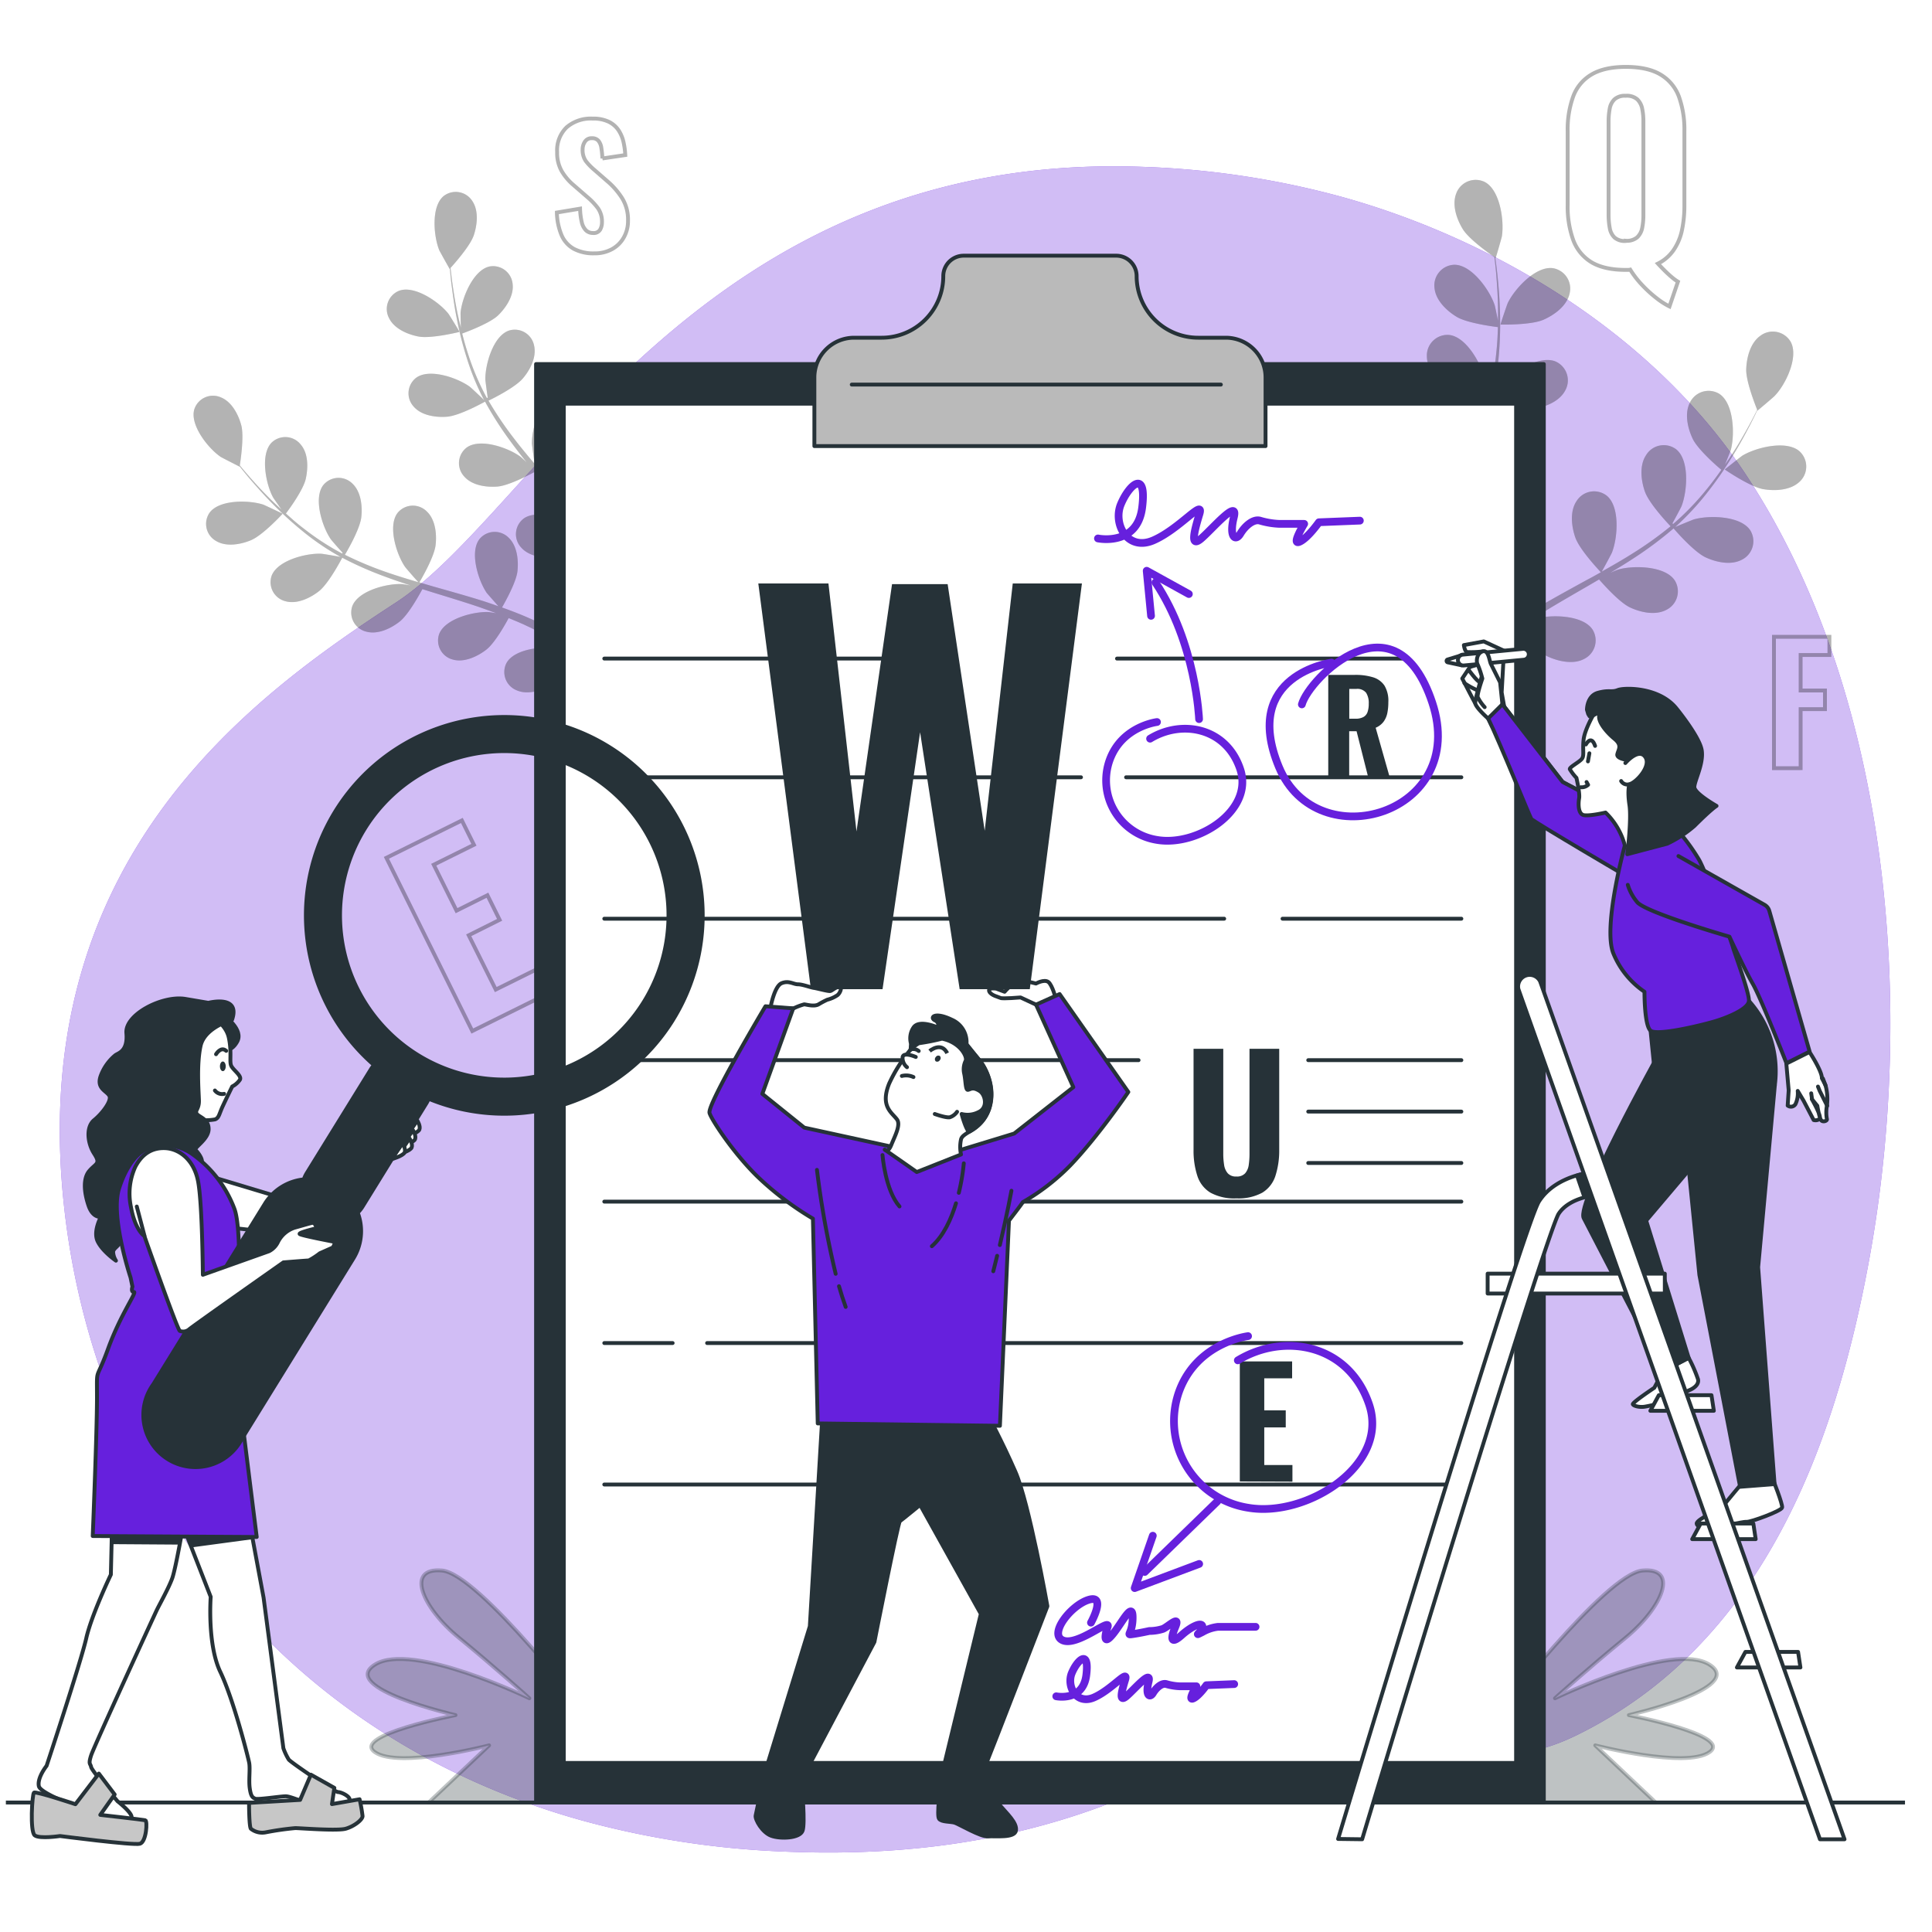 <svg class="animated" id="freepik_stories-grammar-correction" xmlns="http://www.w3.org/2000/svg" viewBox="0 0 500 500" version="1.1" xmlns:xlink="http://www.w3.org/1999/xlink" xmlns:svgjs="http://svgjs.com/svgjs"><style>svg#freepik_stories-grammar-correction:not(.animated) .animable {opacity: 0;}svg#freepik_stories-grammar-correction.animated #elqyul6zrd3e {animation: 2.0s 1 forwards cubic-bezier(.36,-0.01,.5,1.38) zoomOut;animation-delay: 0s;}svg#freepik_stories-grammar-correction.animated #freepik--Letters--inject-196 {animation: 2.0s 1 forwards cubic-bezier(.36,-0.01,.5,1.38) zoomOut,1.5s Infinite  linear floating;animation-delay: 0s,2s;}svg#freepik_stories-grammar-correction.animated #freepik--character-3--inject-196 {animation: 2.0s 1 forwards cubic-bezier(.36,-0.01,.5,1.38) slideRight;animation-delay: 0s;}svg#freepik_stories-grammar-correction.animated #freepik--character-2--inject-196 {animation: 2s 1 forwards cubic-bezier(.36,-0.01,.5,1.38) slideUp;animation-delay: 0s;}svg#freepik_stories-grammar-correction.animated #freepik--character-1--inject-196 {animation: 1.6s 1 forwards cubic-bezier(.36,-0.01,.5,1.38) slideLeft;animation-delay: 0s;}            @keyframes zoomOut {                0% {                    opacity: 0;                    transform: scale(1.5);                }                100% {                    opacity: 1;                    transform: scale(1);                }            }                    @keyframes floating {                0% {                    opacity: 1;                    transform: translateY(0px);                }                50% {                    transform: translateY(-10px);                }                100% {                    opacity: 1;                    transform: translateY(0px);                }            }                    @keyframes slideRight {                0% {                    opacity: 0;                    transform: translateX(30px);                }                100% {                    opacity: 1;                    transform: translateX(0);                }            }                    @keyframes slideUp {                0% {                    opacity: 0;                    transform: translateY(30px);                }                100% {                    opacity: 1;                    transform: inherit;                }            }                    @keyframes slideLeft {                0% {                    opacity: 0;                    transform: translateX(-30px);                }                100% {                    opacity: 1;                    transform: translateX(0);                }            }        </style><g id="freepik--background-simple--inject-196" class="animable" style="transform-origin: 252.347px 261.236px;"><path d="M455.38,128.41q-2.49-4.08-5.18-8C426.2,85.63,386.25,61.82,347.43,51a223.83,223.83,0,0,0-51.9-7.83c-114.34-4.1-156.34,88.87-193.18,112.84S9,221,16.08,307c5.38,65.4,43.1,127.93,112,156.38A195.72,195.72,0,0,0,152,471.51a231.61,231.61,0,0,0,50.5,7.66c52.08,2.28,94.38-10.1,135.75-41.28,9.62-7.25,19.18-15.43,31.66-16.32,9.07-.65,17.67,2.56,8.19,11.21-11.14,10.16,1.72,30.15,30,16.26,47.24-23.19,66.68-73.23,75.84-124.11C495.18,262.48,489.73,184.81,455.38,128.41Z" style="fill: rgb(102, 32, 221); transform-origin: 252.347px 261.236px;" id="elo15xzaa6vhh" class="animable"></path><g id="el06g3jpieexm5"><path d="M455.38,128.41q-2.49-4.08-5.18-8C426.2,85.63,386.25,61.82,347.43,51a223.83,223.83,0,0,0-51.9-7.83c-114.34-4.1-156.34,88.87-193.18,112.84S9,221,16.08,307c5.38,65.4,43.1,127.93,112,156.38A195.72,195.72,0,0,0,152,471.51a231.61,231.61,0,0,0,50.5,7.66c52.08,2.28,94.38-10.1,135.75-41.28,9.62-7.25,19.18-15.43,31.66-16.32,9.07-.65,17.67,2.56,8.19,11.21-11.14,10.16,1.72,30.15,30,16.26,47.24-23.19,66.68-73.23,75.84-124.11C495.18,262.48,489.73,184.81,455.38,128.41Z" style="fill: rgb(255, 255, 255); opacity: 0.7; transform-origin: 252.347px 261.236px;" class="animable"></path></g></g><g id="freepik--plants-2--inject-196" class="animable" style="transform-origin: 269.713px 436.444px;"><g id="elbsgtg6zq3l"><path d="M152.71,444.74S124,407.32,114.42,406.45s-5.22,9.57,4.35,17.4S137,439.51,137,439.51s-30.45-14.79-40-8.7,20.88,13.06,20.88,13.06-27,5.22-20.88,9.57,29.58-1.74,29.58-1.74l-15.66,14.79h57.43Z" style="fill: rgb(38, 50, 56); stroke: rgb(38, 50, 56); stroke-linecap: round; stroke-linejoin: round; opacity: 0.3; transform-origin: 131.747px 436.445px;" class="animable"></path></g><g id="ellaycu09m5r"><path d="M386.77,444.74s28.72-37.42,38.29-38.29,5.22,9.57-4.35,17.4-18.28,15.66-18.28,15.66,30.46-14.79,40-8.7-20.88,13.06-20.88,13.06,27,5.22,20.88,9.57-29.58-1.74-29.58-1.74l15.66,14.79H371.11Z" style="fill: rgb(38, 50, 56); stroke: rgb(38, 50, 56); stroke-linecap: round; stroke-linejoin: round; opacity: 0.3; transform-origin: 407.696px 436.444px;" class="animable"></path></g></g><g id="freepik--plants-1--inject-196" class="animable" style="transform-origin: 258.775px 115.921px;"><g id="el1o2tkw5ehp"><g style="opacity: 0.3; transform-origin: 112.192px 114.423px;" class="animable"><path d="M118.92,85.9c.07,0-2.67-4.46-2.88-4.72-2.37-3-8.74-7.43-12.76-5.93a5.08,5.08,0,0,0-2.58,7.11c1.34,2.72,4.78,4.19,7.59,4.73C111.59,87.73,118.91,85.9,118.92,85.9Z" id="el1h0vmi5oqzq" class="animable" style="transform-origin: 109.51px 81.087px;"></path><path d="M64.94,139.81c3.11-1.29,8.21-6.85,8.21-6.86s-4.69-2.24-5-2.35c-3.65-1.2-11.39-1.37-13.92,2.1A5.08,5.08,0,0,0,56,140.05C58.62,141.58,62.3,140.91,64.94,139.81Z" id="elbcchjzzws1k" class="animable" style="transform-origin: 63.242px 135.383px;"></path><path d="M50.29,105.92a5.08,5.08,0,0,1,6.92-3.06c2.8,1.15,4.51,4.47,5.24,7.24s-.15,8.85-.39,10.34c.8,1,1.68,2,2.67,3.15,1.76,2,3.77,4.17,6.11,6.43.62.6,1.31,1.22,2,1.83-.9-1.26-2.12-3-2.21-3.2-1.82-3.38-3.34-11-.36-14.08a5.09,5.09,0,0,1,7.55.47c2,2.32,1.94,6,1.32,8.85s-4.33,7.94-5.15,9c1.48,1.34,3,2.69,4.75,4a66.27,66.27,0,0,0,9.79,6.36l.15-.19c-1-1.07-3-3.36-3.11-3.57-2.17-3.16-4.52-10.55-1.9-13.95a5.09,5.09,0,0,1,7.56-.36c2.2,2.08,2.59,5.8,2.28,8.64-.36,3.29-4.11,9.53-4.25,9.76A90.28,90.28,0,0,0,100,148.07c2.71.94,5.49,1.79,8.29,2.61-.7-.73-3.32-3.74-3.48-4-2.18-3.16-4.53-10.54-1.91-13.95a5.09,5.09,0,0,1,7.56-.36c2.21,2.08,2.6,5.8,2.28,8.65-.35,3.2-3.91,9.2-4.22,9.7l3.82,1.12c4.17,1.18,8.36,2.35,12.46,3.63,1.42.45,2.8.94,4.18,1.42-1-1.13-2.83-3.22-3-3.42-2.17-3.16-4.52-10.54-1.9-13.94a5.08,5.08,0,0,1,7.56-.37c2.2,2.09,2.59,5.8,2.28,8.65s-3.2,8-4,9.4c2.3.82,4.57,1.69,6.76,2.65.93.43,1.91.81,2.79,1.28l2.64,1.35c1.78,1,3.43,1.88,5.05,2.84.83.48,1.6,1,2.4,1.42-1.21-1-3.09-2.59-3.25-2.75-2.63-2.8-6.07-9.74-4-13.5a5.08,5.08,0,0,1,7.41-1.5,5.38,5.38,0,0,1,.86.72,19.78,19.78,0,0,1,8.77,4.74c.17.17,2,2.46,2.89,3.65-.5-1.13-1-2.24-1.55-3.4-.77-1.67-1.64-3.41-2.48-5.11l-1.4-2.61c-.46-.9-1-1.7-1.52-2.56-.77-1.25-1.62-2.5-2.48-3.76-1.65.89-6.55,3.42-9.32,3.63s-6.56-.29-8.57-2.56a5.08,5.08,0,0,1,.61-7.54c3.48-2.51,10.79.08,13.88,2.35.1.08.7.63,1.41,1.28-.87-1.19-1.73-2.39-2.66-3.57-2.61-3.36-5.37-6.69-8.13-10l-1.71-2.11c-1.39.76-6.67,3.54-9.57,3.77s-6.56-.29-8.57-2.56a5.08,5.08,0,0,1,.6-7.54c3.49-2.51,10.79.07,13.88,2.35.11.08.83.73,1.63,1.48-1.47-1.85-2.92-3.7-4.29-5.59a89.35,89.35,0,0,1-6.47-10.12c-.49.28-6.62,3.66-9.85,3.91-2.85.22-6.55-.29-8.56-2.56a5.08,5.08,0,0,1,.6-7.54c3.49-2.51,10.79.08,13.88,2.35.22.16,2.8,2.56,3.69,3.45,0,0,0-.09-.07-.13a65.11,65.11,0,0,1-4.46-10.91,87.19,87.19,0,0,1-2.57-10.21c-.65-3.2-1-6.17-1.36-8.79-.17-1.43-.29-2.73-.4-4l-.06.07c0,.05-2.56-4.52-2.69-4.83-1.45-3.55-2.16-11.27,1.12-14A5.09,5.09,0,0,1,122.22,52c1.71,2.51,1.3,6.22.38,8.93s-5,7.3-6,8.41c.13,1.26.29,2.61.49,4.1.38,2.61.84,5.56,1.55,8.73.19.85.42,1.75.64,2.63-.06-1.56-.1-3.69-.08-3.9.35-3.82,3.27-11,7.47-11.93a5.08,5.08,0,0,1,6,4.55c.36,3-1.72,6.12-3.78,8.11s-8,4.23-9.28,4.69c.5,1.94,1.06,3.92,1.76,6A65.52,65.52,0,0,0,126,103l.23-.07c-.22-1.43-.62-4.44-.62-4.69-.07-3.84,2-11.29,6.11-12.69a5.09,5.09,0,0,1,6.5,3.87c.69,3-1,6.27-2.87,8.47-2.11,2.54-8.68,5.68-8.93,5.8a90.68,90.68,0,0,0,6.48,9.63c1.74,2.29,3.6,4.52,5.48,6.75-.18-1-.71-5-.72-5.23-.07-3.84,2.05-11.29,6.11-12.69a5.08,5.08,0,0,1,6.5,3.87c.69,3-1,6.27-2.86,8.47-2.06,2.48-8.34,5.51-8.88,5.77.86,1,1.71,2,2.58,3,2.82,3.29,5.67,6.58,8.38,9.91.94,1.15,1.82,2.32,2.71,3.49-.23-1.51-.59-4.25-.6-4.49-.07-3.84,2.05-11.29,6.11-12.68a5.07,5.07,0,0,1,6.5,3.86c.69,3-1,6.27-2.86,8.47s-7.07,4.88-8.55,5.61c1.46,2,2.87,3.93,4.17,5.94.54.88,1.15,1.74,1.62,2.61l1.46,2.58c.94,1.8,1.82,3.47,2.65,5.16.42.86.8,1.67,1.21,2.51-.46-1.49-1.15-3.87-1.19-4.09-.65-3.78.31-11.47,4.12-13.46a5.07,5.07,0,0,1,7,2.84c1.13,2.81-.07,6.35-1.55,8.8-1.63,2.71-7.17,6.55-7.85,7,1,2,1.9,4,2.74,5.94,1.55,3.49,2.86,6.65,4,9.41l-2.72.62c-1-2.66-2.19-5.69-3.58-9-.72-1.73-1.51-3.54-2.34-5.4-.76.28-6.67,2.42-9.91,2.36a56.24,56.24,0,0,1-2.07,6.15c1.94,1.17,3.82,2.33,5.56,3.45,2.16,1.38,4.16,2.7,6,3.92l-3.54.82q-1.81-1.26-3.82-2.61c-1.55-1-3.21-2.12-4.93-3.22-.5.68-4.51,6.09-7.26,7.63-2.5,1.4-6.08,2.48-8.86,1.26a5.09,5.09,0,0,1-2.61-7.1c2.12-3.74,9.83-4.45,13.59-3.68.24,0,3,1,4.43,1.45-1-.66-2.07-1.31-3.17-2-1.57-1-3.25-1.94-4.88-2.89l-2.62-1.4c-.88-.5-1.77-.86-2.67-1.31-1.34-.61-2.74-1.19-4.14-1.76-.89,1.66-3.59,6.47-5.78,8.17s-5.63,3.38-8.56,2.59a5.08,5.08,0,0,1-3.65-6.62c1.52-4,9-5.89,12.87-5.7l1.89.29c-1.39-.51-2.77-1-4.19-1.51-4-1.36-8.18-2.62-12.33-3.9l-2.58-.81c-.75,1.39-3.62,6.63-5.91,8.42s-5.63,3.37-8.56,2.59a5.08,5.08,0,0,1-3.66-6.62c1.52-4,9-5.9,12.87-5.7.14,0,1.1.16,2.18.34-2.25-.73-4.48-1.48-6.66-2.3a89.44,89.44,0,0,1-11-4.86c-.26.49-3.51,6.7-6.06,8.69-2.26,1.76-5.62,3.37-8.55,2.59A5.09,5.09,0,0,1,70.3,149c1.52-4,9-5.89,12.87-5.69.27,0,3.75.59,5,.83l-.12-.06a65.84,65.84,0,0,1-9.75-6.63,91.74,91.74,0,0,1-7.78-7.11c-2.3-2.31-4.26-4.57-6-6.58-.92-1.1-1.75-2.12-2.51-3.08,0,0,0,.09,0,.09s-4.63-2.35-4.91-2.54C53.92,116.08,49.07,110,50.29,105.92Z" id="eleqe04gee5il" class="animable" style="transform-origin: 112.192px 114.423px;"></path><g id="elpyh2ujqk93"><path d="M64.94,139.81c3.11-1.29,8.21-6.85,8.21-6.86s-4.69-2.24-5-2.35c-3.65-1.2-11.39-1.37-13.92,2.1A5.08,5.08,0,0,0,56,140.05C58.62,141.58,62.3,140.91,64.94,139.81Z" style="opacity: 0.3; transform-origin: 63.242px 135.383px;" class="animable"></path></g><g id="el3qtfmidggdk"><path d="M118.92,85.9c.07,0-2.67-4.46-2.88-4.72-2.37-3-8.74-7.43-12.76-5.93a5.08,5.08,0,0,0-2.58,7.11c1.34,2.72,4.78,4.19,7.59,4.73C111.59,87.73,118.91,85.9,118.92,85.9Z" style="opacity: 0.3; transform-origin: 109.51px 81.087px;" class="animable"></path></g><g id="eltki5i53ljpi"><path d="M50.29,105.92a5.08,5.08,0,0,1,6.92-3.06c2.8,1.15,4.51,4.47,5.24,7.24s-.15,8.85-.39,10.34c.8,1,1.68,2,2.67,3.15,1.76,2,3.77,4.17,6.11,6.43.62.6,1.31,1.22,2,1.83-.9-1.26-2.12-3-2.21-3.2-1.82-3.38-3.34-11-.36-14.08a5.09,5.09,0,0,1,7.55.47c2,2.32,1.94,6,1.32,8.85s-4.33,7.94-5.15,9c1.48,1.34,3,2.69,4.75,4a66.27,66.27,0,0,0,9.79,6.36l.15-.19c-1-1.07-3-3.36-3.11-3.57-2.17-3.16-4.52-10.55-1.9-13.95a5.09,5.09,0,0,1,7.56-.36c2.2,2.08,2.59,5.8,2.28,8.64-.36,3.29-4.11,9.53-4.25,9.76A90.28,90.28,0,0,0,100,148.07c2.71.94,5.49,1.79,8.29,2.61-.7-.73-3.32-3.74-3.48-4-2.18-3.16-4.53-10.54-1.91-13.95a5.09,5.09,0,0,1,7.56-.36c2.21,2.08,2.6,5.8,2.28,8.65-.35,3.2-3.91,9.2-4.22,9.7l3.82,1.12c4.17,1.18,8.36,2.35,12.46,3.63,1.42.45,2.8.94,4.18,1.42-1-1.13-2.83-3.22-3-3.42-2.17-3.16-4.52-10.54-1.9-13.94a5.08,5.08,0,0,1,7.56-.37c2.2,2.09,2.59,5.8,2.28,8.65s-3.2,8-4,9.4c2.3.82,4.57,1.69,6.76,2.65.93.43,1.91.81,2.79,1.28l2.64,1.35c1.78,1,3.43,1.88,5.05,2.84.83.48,1.6,1,2.4,1.42-1.21-1-3.09-2.59-3.25-2.75-2.63-2.8-6.07-9.74-4-13.5a5.08,5.08,0,0,1,7.41-1.5,5.38,5.38,0,0,1,.86.72,19.78,19.78,0,0,1,8.77,4.74c.17.17,2,2.46,2.89,3.65-.5-1.13-1-2.24-1.55-3.4-.77-1.67-1.64-3.41-2.48-5.11l-1.4-2.61c-.46-.9-1-1.7-1.52-2.56-.77-1.25-1.62-2.5-2.48-3.76-1.65.89-6.55,3.42-9.32,3.63s-6.56-.29-8.57-2.56a5.08,5.08,0,0,1,.61-7.54c3.48-2.51,10.79.08,13.88,2.35.1.08.7.63,1.41,1.28-.87-1.19-1.73-2.39-2.66-3.57-2.61-3.36-5.37-6.69-8.13-10l-1.71-2.11c-1.39.76-6.67,3.54-9.57,3.77s-6.56-.29-8.57-2.56a5.08,5.08,0,0,1,.6-7.54c3.49-2.51,10.79.07,13.88,2.35.11.08.83.73,1.63,1.48-1.47-1.85-2.92-3.7-4.29-5.59a89.35,89.35,0,0,1-6.47-10.12c-.49.28-6.62,3.66-9.85,3.91-2.85.22-6.55-.29-8.56-2.56a5.08,5.08,0,0,1,.6-7.54c3.49-2.51,10.79.08,13.88,2.35.22.16,2.8,2.56,3.69,3.45,0,0,0-.09-.07-.13a65.11,65.11,0,0,1-4.46-10.91,87.19,87.19,0,0,1-2.57-10.21c-.65-3.2-1-6.17-1.36-8.79-.17-1.43-.29-2.73-.4-4l-.06.07c0,.05-2.56-4.52-2.69-4.83-1.45-3.55-2.16-11.27,1.12-14A5.09,5.09,0,0,1,122.22,52c1.71,2.51,1.3,6.22.38,8.93s-5,7.3-6,8.41c.13,1.26.29,2.61.49,4.1.38,2.61.84,5.56,1.55,8.73.19.85.42,1.75.64,2.63-.06-1.56-.1-3.69-.08-3.9.35-3.82,3.27-11,7.47-11.93a5.08,5.08,0,0,1,6,4.55c.36,3-1.72,6.12-3.78,8.11s-8,4.23-9.28,4.69c.5,1.94,1.06,3.92,1.76,6A65.52,65.52,0,0,0,126,103l.23-.07c-.22-1.43-.62-4.44-.62-4.69-.07-3.84,2-11.29,6.11-12.69a5.09,5.09,0,0,1,6.5,3.87c.69,3-1,6.27-2.87,8.47-2.11,2.54-8.68,5.68-8.93,5.8a90.68,90.68,0,0,0,6.48,9.63c1.74,2.29,3.6,4.52,5.48,6.75-.18-1-.71-5-.72-5.23-.07-3.84,2.05-11.29,6.11-12.69a5.08,5.08,0,0,1,6.5,3.87c.69,3-1,6.27-2.86,8.47-2.06,2.48-8.34,5.51-8.88,5.77.86,1,1.71,2,2.58,3,2.82,3.29,5.67,6.58,8.38,9.91.94,1.15,1.82,2.32,2.71,3.49-.23-1.51-.59-4.25-.6-4.49-.07-3.84,2.05-11.29,6.11-12.68a5.07,5.07,0,0,1,6.5,3.86c.69,3-1,6.27-2.86,8.47s-7.07,4.88-8.55,5.61c1.46,2,2.87,3.93,4.17,5.94.54.88,1.15,1.74,1.62,2.61l1.46,2.58c.94,1.8,1.82,3.47,2.65,5.16.42.86.8,1.67,1.21,2.51-.46-1.49-1.15-3.87-1.19-4.09-.65-3.78.31-11.47,4.12-13.46a5.07,5.07,0,0,1,7,2.84c1.13,2.81-.07,6.35-1.55,8.8-1.63,2.71-7.17,6.55-7.85,7,1,2,1.9,4,2.74,5.94,1.55,3.49,2.86,6.65,4,9.41l-2.72.62c-1-2.66-2.19-5.69-3.58-9-.72-1.73-1.51-3.54-2.34-5.4-.76.28-6.67,2.42-9.91,2.36a56.24,56.24,0,0,1-2.07,6.15c1.94,1.17,3.82,2.33,5.56,3.45,2.16,1.38,4.16,2.7,6,3.92l-3.54.82q-1.81-1.26-3.82-2.61c-1.55-1-3.21-2.12-4.93-3.22-.5.68-4.51,6.09-7.26,7.63-2.5,1.4-6.08,2.48-8.86,1.26a5.09,5.09,0,0,1-2.61-7.1c2.12-3.74,9.83-4.45,13.59-3.68.24,0,3,1,4.43,1.45-1-.66-2.07-1.31-3.17-2-1.57-1-3.25-1.94-4.88-2.89l-2.62-1.4c-.88-.5-1.77-.86-2.67-1.31-1.34-.61-2.74-1.19-4.14-1.76-.89,1.66-3.59,6.47-5.78,8.17s-5.63,3.38-8.56,2.59a5.08,5.08,0,0,1-3.65-6.62c1.52-4,9-5.89,12.87-5.7l1.89.29c-1.39-.51-2.77-1-4.19-1.51-4-1.36-8.18-2.62-12.33-3.9l-2.58-.81c-.75,1.39-3.62,6.63-5.91,8.42s-5.63,3.37-8.56,2.59a5.08,5.08,0,0,1-3.66-6.62c1.52-4,9-5.9,12.87-5.7.14,0,1.1.16,2.18.34-2.25-.73-4.48-1.48-6.66-2.3a89.44,89.44,0,0,1-11-4.86c-.26.49-3.51,6.7-6.06,8.69-2.26,1.76-5.62,3.37-8.55,2.59A5.09,5.09,0,0,1,70.3,149c1.52-4,9-5.89,12.87-5.69.27,0,3.75.59,5,.83l-.12-.06a65.84,65.84,0,0,1-9.75-6.63,91.74,91.74,0,0,1-7.78-7.11c-2.3-2.31-4.26-4.57-6-6.58-.92-1.1-1.75-2.12-2.51-3.08,0,0,0,.09,0,.09s-4.63-2.35-4.91-2.54C53.92,116.08,49.07,110,50.29,105.92Z" style="opacity: 0.3; transform-origin: 112.192px 114.423px;" class="animable"></path></g></g></g><g id="el174bs3ahrm3"><g style="opacity: 0.3; transform-origin: 406.214px 115.921px;" class="animable"><path d="M388.34,84c-.08,0,1.69-5.2,1.84-5.52,1.72-3.64,7.21-9.67,11.69-9.08a5.34,5.34,0,0,1,4.31,6.68c-.73,3.11-3.91,5.42-6.66,6.64C396.28,84.19,388.35,84,388.34,84Z" id="elkwqaqyiihwm" class="animable" style="transform-origin: 397.353px 76.684px;"></path><path d="M456.36,126.6c-3.49-.6-10-5.1-10-5.1s4.28-3.41,4.58-3.59c3.45-2.09,11.35-4.09,14.76-1.13a5.35,5.35,0,0,1-.09,8C463.25,126.92,459.33,127.1,456.36,126.6Z" id="elfrrewb77ag" class="animable" style="transform-origin: 456.906px 121.058px;"></path><path d="M463.4,88.41a5.35,5.35,0,0,0-7.81-1.52c-2.61,1.84-3.57,5.65-3.67,8.66s2.24,9,2.84,10.51c-.6,1.19-1.25,2.47-2,3.85-1.34,2.44-2.88,5.17-4.75,8-.49.76-1.06,1.57-1.59,2.35.62-1.51,1.45-3.6,1.51-3.81,1.06-3.89.83-12-2.95-14.51a5.35,5.35,0,0,0-7.63,2.26c-1.46,2.83-.57,6.66.73,9.38s6.31,7.12,7.41,8c-1.21,1.72-2.49,3.46-3.93,5.2a68.71,68.71,0,0,1-8.55,8.83l-.19-.17c.74-1.32,2.24-4.14,2.34-4.39,1.49-3.75,2.16-11.87-1.33-14.74A5.34,5.34,0,0,0,426,117.8c-1.77,2.65-1.3,6.55-.31,9.4,1.15,3.28,6.46,8.79,6.66,9a94.33,94.33,0,0,1-9.94,7.1c-2.55,1.61-5.21,3.13-7.88,4.63.54-.92,2.52-4.61,2.63-4.9,1.49-3.75,2.16-11.87-1.33-14.74A5.34,5.34,0,0,0,408,129.7c-1.77,2.65-1.3,6.55-.31,9.4,1.12,3.2,6.18,8.51,6.61,9-1.21.68-2.42,1.37-3.65,2-4,2.2-8,4.38-11.91,6.66-1.35.79-2.65,1.62-4,2.44.78-1.4,2.15-4,2.24-4.2,1.49-3.75,2.16-11.87-1.33-14.75a5.34,5.34,0,0,0-7.83,1.41c-1.77,2.65-1.3,6.55-.3,9.4s5.16,7.41,6.35,8.68c-2.17,1.39-4.29,2.81-6.3,4.31-.86.66-1.78,1.29-2.56,2l-2.4,2c-1.58,1.43-3.06,2.75-4.51,4.11-.73.68-1.41,1.34-2.11,2,1-1.3,2.55-3.38,2.67-3.59,2-3.48,3.93-11.41.92-14.77a5.34,5.34,0,0,0-7.95.2,6.09,6.09,0,0,0-.72,1,20.71,20.71,0,0,0-7.86,6.91c-.14.22-1.47,3-2.11,4.43.25-1.27.5-2.53.79-3.85.4-1.9.88-3.89,1.34-5.82.27-1,.55-2,.82-3s.64-2,.95-3c.5-1.46,1.08-3,1.66-4.43,1.9.52,7.52,1.95,10.41,1.52s6.65-1.84,8.18-4.64a5.34,5.34,0,0,0-2.4-7.59c-4.16-1.75-11,2.62-13.67,5.68-.08.1-.57.8-1.14,1.65.61-1.43,1.21-2.86,1.87-4.29,1.89-4.06,3.94-8.13,6-12.22.43-.85.84-1.71,1.26-2.56,1.6.45,7.68,2,10.7,1.6s6.66-1.84,8.18-4.64a5.35,5.35,0,0,0-2.39-7.59c-4.17-1.75-11.05,2.62-13.68,5.68-.09.11-.67,1-1.31,1.9,1.07-2.23,2.11-4.48,3.08-6.74a94,94,0,0,0,4.25-11.89c.56.17,7.65,2.19,11,1.69,3-.44,6.65-1.84,8.18-4.64a5.35,5.35,0,0,0-2.4-7.59c-4.16-1.75-11,2.62-13.67,5.68-.19.22-2.27,3.28-3,4.4,0,0,0-.1,0-.14a70.28,70.28,0,0,0,2-12.24,93,93,0,0,0,.22-11.08c-.09-3.43-.38-6.56-.67-9.33-.16-1.49-.34-2.86-.52-4.14l.07.06c.07,0,1.57-5.24,1.63-5.58.65-4-.44-12.06-4.46-14.12a5.35,5.35,0,0,0-7.35,3c-1.16,3,.14,6.68,1.72,9.25s6.85,6.3,8.16,7.19c.16,1.33.32,2.75.46,4.32.22,2.77.45,5.9.47,9.32,0,.91,0,1.89,0,2.84-.32-1.61-.78-3.81-.85-4-1.25-3.84-5.94-10.51-10.46-10.48a5.34,5.34,0,0,0-5.11,6.09c.33,3.17,3.19,5.87,5.78,7.42s9.19,2.46,10.62,2.63c-.06,2.1-.17,4.26-.41,6.51a69.32,69.32,0,0,1-2.26,12.07l-.26,0c-.1-1.51-.41-4.69-.46-5-.83-3.95-4.75-11.09-9.25-11.56a5.34,5.34,0,0,0-5.75,5.49c0,3.19,2.53,6.18,4.93,8,2.76,2.1,10.24,3.77,10.52,3.84a94.46,94.46,0,0,1-4.37,11.4c-1.25,2.75-2.62,5.48-4,8.21-.05-1.07-.44-5.24-.5-5.54-.83-4-4.75-11.09-9.25-11.56a5.34,5.34,0,0,0-5.75,5.49c0,3.19,2.53,6.19,4.93,8,2.7,2.06,9.85,3.69,10.45,3.83-.63,1.24-1.27,2.47-1.92,3.71-2.12,4-4.26,8.08-6.26,12.13-.69,1.4-1.31,2.81-1.95,4.22-.12-1.6-.4-4.5-.45-4.75-.83-3.95-4.75-11.09-9.25-11.56a5.34,5.34,0,0,0-5.75,5.49c0,3.19,2.53,6.19,4.93,8s8.39,3.34,10.08,3.74c-1,2.35-2,4.7-2.87,7.07-.35,1-.77,2.05-1.05,3.06s-.6,2-.89,3c-.54,2.06-1.05,4-1.5,5.91-.23,1-.43,1.9-.65,2.85.12-1.64.27-4.23.26-4.47-.23-4-3-11.68-7.39-12.83a5.34,5.34,0,0,0-6.52,4.56c-.5,3.15,1.57,6.5,3.66,8.66,2.31,2.39,8.89,5,9.7,5.35-.51,2.33-1,4.6-1.41,6.73-.77,3.94-1.37,7.5-1.85,10.58h2.94c.4-3,.9-6.35,1.55-10.09.33-1.94.71-4,1.12-6.09.85.11,7.41.91,10.72.09a58,58,0,0,0,3.57,5.82c-1.72,1.65-3.37,3.28-4.9,4.84-1.89,1.92-3.62,3.74-5.19,5.43h3.82q1.56-1.73,3.31-3.58c1.34-1.43,2.79-2.93,4.29-4.45.67.58,6.06,5.17,9.24,6.1,2.89.85,6.81,1.12,9.37-.78a5.36,5.36,0,0,0,1-7.9c-3.05-3.33-11.13-2.25-14.8-.57-.23.11-2.87,1.69-4.19,2.52.91-.91,1.81-1.83,2.78-2.77,1.37-1.36,2.88-2.75,4.32-4.11l2.35-2.06c.79-.71,1.62-1.3,2.44-2,1.22-.95,2.52-1.87,3.82-2.78,1.31,1.48,5.2,5.78,7.85,7s6.56,2.14,9.38.64a5.34,5.34,0,0,0,2.19-7.65c-2.51-3.75-10.66-3.91-14.54-2.8-.12,0-.92.35-1.86.74,1.3-.86,2.59-1.72,3.93-2.55,3.81-2.34,7.77-4.6,11.72-6.89l2.46-1.44c1.09,1.25,5.27,5.95,8,7.24s6.57,2.13,9.39.64a5.34,5.34,0,0,0,2.18-7.65c-2.5-3.76-10.65-3.91-14.53-2.81-.14,0-1.09.42-2.15.86,2.13-1.27,4.24-2.57,6.29-3.92a95.27,95.27,0,0,0,10.1-7.57c.38.44,5.17,6,8.26,7.48,2.73,1.27,6.56,2.13,9.38.64a5.35,5.35,0,0,0,2.19-7.65c-2.51-3.76-10.66-3.91-14.54-2.81-.28.08-3.7,1.49-4.91,2l.12-.09a70.41,70.41,0,0,0,8.42-9.1,93.44,93.44,0,0,0,6.3-9.12c1.82-2.91,3.3-5.68,4.59-8.15.69-1.34,1.29-2.58,1.84-3.74l0,.09c0,.07,4.19-3.5,4.43-3.76C462.07,99.68,465.62,92.34,463.4,88.41Z" id="el7e0u0kzbyha" class="animable" style="transform-origin: 404.535px 115.921px;"></path><g id="elrqc1lff0cm"><path d="M456.36,126.6c-3.49-.6-10-5.1-10-5.1s4.28-3.41,4.58-3.59c3.45-2.09,11.35-4.09,14.76-1.13a5.35,5.35,0,0,1-.09,8C463.25,126.92,459.33,127.1,456.36,126.6Z" style="opacity: 0.3; transform-origin: 456.906px 121.058px;" class="animable"></path></g><g id="elcgesschajo"><path d="M388.34,84c-.08,0,1.69-5.2,1.84-5.52,1.72-3.64,7.21-9.67,11.69-9.08a5.34,5.34,0,0,1,4.31,6.68c-.73,3.11-3.91,5.42-6.66,6.64C396.28,84.19,388.35,84,388.34,84Z" style="opacity: 0.3; transform-origin: 397.353px 76.684px;" class="animable"></path></g><g id="elh55kovozvc"><path d="M463.4,88.41a5.35,5.35,0,0,0-7.81-1.52c-2.61,1.84-3.57,5.65-3.67,8.66s2.24,9,2.84,10.51c-.6,1.19-1.25,2.47-2,3.85-1.34,2.44-2.88,5.17-4.75,8-.49.76-1.06,1.57-1.59,2.35.62-1.51,1.45-3.6,1.51-3.81,1.06-3.89.83-12-2.95-14.51a5.35,5.35,0,0,0-7.63,2.26c-1.46,2.83-.57,6.66.73,9.38s6.31,7.12,7.41,8c-1.21,1.72-2.49,3.46-3.93,5.2a68.71,68.71,0,0,1-8.55,8.83l-.19-.17c.74-1.32,2.24-4.14,2.34-4.39,1.49-3.75,2.16-11.87-1.33-14.74A5.34,5.34,0,0,0,426,117.8c-1.77,2.65-1.3,6.55-.31,9.4,1.15,3.28,6.46,8.79,6.66,9a94.33,94.33,0,0,1-9.94,7.1c-2.55,1.61-5.21,3.13-7.88,4.63.54-.92,2.52-4.61,2.63-4.9,1.49-3.75,2.16-11.87-1.33-14.74A5.34,5.34,0,0,0,408,129.7c-1.77,2.65-1.3,6.55-.31,9.4,1.12,3.2,6.18,8.51,6.61,9-1.21.68-2.42,1.37-3.65,2-4,2.2-8,4.38-11.91,6.66-1.35.79-2.65,1.62-4,2.44.78-1.4,2.15-4,2.24-4.2,1.49-3.75,2.16-11.87-1.33-14.75a5.34,5.34,0,0,0-7.83,1.41c-1.77,2.65-1.3,6.55-.3,9.4s5.16,7.41,6.35,8.68c-2.17,1.39-4.29,2.81-6.3,4.31-.86.66-1.78,1.29-2.56,2l-2.4,2c-1.58,1.43-3.06,2.75-4.51,4.11-.73.68-1.41,1.34-2.11,2,1-1.3,2.55-3.38,2.67-3.59,2-3.48,3.93-11.41.92-14.77a5.34,5.34,0,0,0-7.95.2,6.09,6.09,0,0,0-.72,1,20.71,20.71,0,0,0-7.86,6.91c-.14.22-1.47,3-2.11,4.43.25-1.27.5-2.53.79-3.85.4-1.9.88-3.89,1.34-5.82.27-1,.55-2,.82-3s.64-2,.95-3c.5-1.46,1.08-3,1.66-4.43,1.9.52,7.52,1.95,10.41,1.52s6.65-1.84,8.18-4.64a5.34,5.34,0,0,0-2.4-7.59c-4.16-1.75-11,2.62-13.67,5.68-.08.1-.57.8-1.14,1.65.61-1.43,1.21-2.86,1.87-4.29,1.89-4.06,3.94-8.13,6-12.22.43-.85.84-1.71,1.26-2.56,1.6.45,7.68,2,10.7,1.6s6.66-1.84,8.18-4.64a5.35,5.35,0,0,0-2.39-7.59c-4.17-1.75-11.05,2.62-13.68,5.68-.09.11-.67,1-1.31,1.9,1.07-2.23,2.11-4.48,3.08-6.74a94,94,0,0,0,4.25-11.89c.56.17,7.65,2.19,11,1.69,3-.44,6.65-1.84,8.18-4.64a5.35,5.35,0,0,0-2.4-7.59c-4.16-1.75-11,2.62-13.67,5.68-.19.22-2.27,3.28-3,4.4,0,0,0-.1,0-.14a70.28,70.28,0,0,0,2-12.24,93,93,0,0,0,.22-11.08c-.09-3.43-.38-6.56-.67-9.33-.16-1.49-.34-2.86-.52-4.14l.07.06c.07,0,1.57-5.24,1.63-5.58.65-4-.44-12.06-4.46-14.12a5.35,5.35,0,0,0-7.35,3c-1.16,3,.14,6.68,1.72,9.25s6.85,6.3,8.16,7.19c.16,1.33.32,2.75.46,4.32.22,2.77.45,5.9.47,9.32,0,.91,0,1.89,0,2.84-.32-1.61-.78-3.81-.85-4-1.25-3.84-5.94-10.51-10.46-10.48a5.34,5.34,0,0,0-5.11,6.09c.33,3.17,3.19,5.87,5.78,7.42s9.19,2.46,10.62,2.63c-.06,2.1-.17,4.26-.41,6.51a69.32,69.32,0,0,1-2.26,12.07l-.26,0c-.1-1.51-.41-4.69-.46-5-.83-3.95-4.75-11.09-9.25-11.56a5.34,5.34,0,0,0-5.75,5.49c0,3.19,2.53,6.18,4.93,8,2.76,2.1,10.24,3.77,10.52,3.84a94.46,94.46,0,0,1-4.37,11.4c-1.25,2.75-2.62,5.48-4,8.21-.05-1.07-.44-5.24-.5-5.54-.83-4-4.75-11.09-9.25-11.56a5.34,5.34,0,0,0-5.75,5.49c0,3.19,2.53,6.19,4.93,8,2.7,2.06,9.85,3.69,10.45,3.83-.63,1.24-1.27,2.47-1.92,3.71-2.12,4-4.26,8.08-6.26,12.13-.69,1.4-1.31,2.81-1.95,4.22-.12-1.6-.4-4.5-.45-4.75-.83-3.95-4.75-11.09-9.25-11.56a5.34,5.34,0,0,0-5.75,5.49c0,3.19,2.53,6.19,4.93,8s8.39,3.34,10.08,3.74c-1,2.35-2,4.7-2.87,7.07-.35,1-.77,2.05-1.05,3.06s-.6,2-.89,3c-.54,2.06-1.05,4-1.5,5.91-.23,1-.43,1.9-.65,2.85.12-1.64.27-4.23.26-4.47-.23-4-3-11.68-7.39-12.83a5.34,5.34,0,0,0-6.52,4.56c-.5,3.15,1.57,6.5,3.66,8.66,2.31,2.39,8.89,5,9.7,5.35-.51,2.33-1,4.6-1.41,6.73-.77,3.94-1.37,7.5-1.85,10.58h2.94c.4-3,.9-6.35,1.55-10.09.33-1.94.71-4,1.12-6.09.85.11,7.41.91,10.72.09a58,58,0,0,0,3.57,5.82c-1.72,1.65-3.37,3.28-4.9,4.84-1.89,1.92-3.62,3.74-5.19,5.43h3.82q1.56-1.73,3.31-3.58c1.34-1.43,2.79-2.93,4.29-4.45.67.58,6.06,5.17,9.24,6.1,2.89.85,6.81,1.12,9.37-.78a5.36,5.36,0,0,0,1-7.9c-3.05-3.33-11.13-2.25-14.8-.57-.23.11-2.87,1.69-4.19,2.52.91-.91,1.81-1.83,2.78-2.77,1.37-1.36,2.88-2.75,4.32-4.11l2.35-2.06c.79-.71,1.62-1.3,2.44-2,1.22-.95,2.52-1.87,3.82-2.78,1.31,1.48,5.2,5.78,7.85,7s6.56,2.14,9.38.64a5.34,5.34,0,0,0,2.19-7.65c-2.51-3.75-10.66-3.91-14.54-2.8-.12,0-.92.35-1.86.74,1.3-.86,2.59-1.72,3.93-2.55,3.81-2.34,7.77-4.6,11.72-6.89l2.46-1.44c1.09,1.25,5.27,5.95,8,7.24s6.57,2.13,9.39.64a5.34,5.34,0,0,0,2.18-7.65c-2.5-3.76-10.65-3.91-14.53-2.81-.14,0-1.09.42-2.15.86,2.13-1.27,4.24-2.57,6.29-3.92a95.27,95.27,0,0,0,10.1-7.57c.38.44,5.17,6,8.26,7.48,2.73,1.27,6.56,2.13,9.38.64a5.35,5.35,0,0,0,2.19-7.65c-2.51-3.76-10.66-3.91-14.54-2.81-.28.08-3.7,1.49-4.91,2l.12-.09a70.41,70.41,0,0,0,8.42-9.1,93.44,93.44,0,0,0,6.3-9.12c1.82-2.91,3.3-5.68,4.59-8.15.69-1.34,1.29-2.58,1.84-3.74l0,.09c0,.07,4.19-3.5,4.43-3.76C462.07,99.68,465.62,92.34,463.4,88.41Z" style="opacity: 0.3; transform-origin: 404.535px 115.921px;" class="animable"></path></g></g></g></g><g id="freepik--Floor--inject-196" class="animable" style="transform-origin: 247.265px 466.49px;"><line x1="493.01" y1="466.49" x2="1.52" y2="466.49" style="fill: none; stroke: rgb(38, 50, 56); stroke-miterlimit: 10; transform-origin: 247.265px 466.49px;" id="elngeaduvk2e" class="animable"></line></g><g id="freepik--Letters--inject-196" class="animable animator-active" style="transform-origin: 286.725px 142.07px;"><g id="elqyul6zrd3e"><g style="opacity: 0.3; transform-origin: 286.725px 142.07px;" class="animable"><path d="M432.06,79.31a19.24,19.24,0,0,1-3.35-2.15A32.11,32.11,0,0,1,425,73.78a24.55,24.55,0,0,1-3.1-4,2.35,2.35,0,0,1-.54.07h-.6c-3.75,0-6.73-.68-8.92-2a11.28,11.28,0,0,1-4.71-5.79,25.43,25.43,0,0,1-1.42-9V34a25.22,25.22,0,0,1,1.42-9,10.93,10.93,0,0,1,4.71-5.69c2.19-1.31,5.17-2,8.92-2s6.8.67,9,2A11.06,11.06,0,0,1,434.5,25a25.19,25.19,0,0,1,1.42,9v19.1a30.25,30.25,0,0,1-.66,6.61,14.26,14.26,0,0,1-2.19,5.09,10.65,10.65,0,0,1-4,3.42c.54.59,1.11,1.18,1.7,1.77s1.18,1.14,1.77,1.64a13.42,13.42,0,0,0,1.71,1.27Zm-11.32-17a4.14,4.14,0,0,0,3-.92A4.61,4.61,0,0,0,425,59a16.75,16.75,0,0,0,.31-3.33V31.43a16.2,16.2,0,0,0-.31-3.29,4.59,4.59,0,0,0-1.27-2.43,4.1,4.1,0,0,0-3-.92,4,4,0,0,0-2.91.92,4.41,4.41,0,0,0-1.23,2.43,17.82,17.82,0,0,0-.29,3.29V55.65A18.43,18.43,0,0,0,416.6,59a4.44,4.44,0,0,0,1.23,2.46A4,4,0,0,0,420.74,62.36Z" style="fill: none; stroke: rgb(0, 0, 0); stroke-miterlimit: 10; transform-origin: 420.815px 48.31px;" id="eldsy8i4og9c" class="animable"></path><path d="M122.23,266.83,100,222l19.53-9.67,3.12,6.3-10.4,5.16,5.9,11.89,8-4,3.15,6.37-8,4,7,14.05,10.51-5.21,3.07,6.2Z" style="fill: none; stroke: rgb(0, 0, 0); stroke-miterlimit: 10; transform-origin: 120.94px 239.58px;" id="elt8w1941zfn" class="animable"></path><path d="M153.77,65.57a10.77,10.77,0,0,1-5.24-1.16,7.33,7.33,0,0,1-3.17-3.48A16.1,16.1,0,0,1,144.12,55l6-1a17.58,17.58,0,0,0,.44,3.51,4.35,4.35,0,0,0,1.09,2.1,2.57,2.57,0,0,0,1.83.69,1.92,1.92,0,0,0,1.82-.84,3.82,3.82,0,0,0,.49-1.93,6.07,6.07,0,0,0-1-3.59A17.16,17.16,0,0,0,152,51l-3.52-3.06a14.26,14.26,0,0,1-3.09-3.61,9.5,9.5,0,0,1-1.2-4.95,8.26,8.26,0,0,1,2.46-6.44,9.6,9.6,0,0,1,6.74-2.25,9.16,9.16,0,0,1,4.19.84,6.46,6.46,0,0,1,2.54,2.24,9.31,9.31,0,0,1,1.26,3.07,19.67,19.67,0,0,1,.44,3.29l-5.92.88a23.79,23.79,0,0,0-.27-2.72,3.74,3.74,0,0,0-.75-1.85,2.1,2.1,0,0,0-1.7-.67,2,2,0,0,0-1.81.9,3.6,3.6,0,0,0-.59,2,5,5,0,0,0,.82,3A14.81,14.81,0,0,0,153.86,44l3.44,3A19.44,19.44,0,0,1,161,51.28a10.57,10.57,0,0,1,1.53,5.85,8.56,8.56,0,0,1-1.09,4.32,7.74,7.74,0,0,1-3,3A9.24,9.24,0,0,1,153.77,65.57Z" style="fill: none; stroke: rgb(0, 0, 0); stroke-miterlimit: 10; transform-origin: 153.328px 48.125px;" id="elxxdoebvkvxa" class="animable"></path><path d="M459.1,198.81v-34h14.35v4.7H466v9.19h6.3v4.82H466v15.28Z" style="fill: none; stroke: rgb(0, 0, 0); stroke-miterlimit: 10; transform-origin: 466.275px 181.81px;" id="elnprfa9j1hmj" class="animable"></path></g></g></g><g id="freepik--Clipboard--inject-196" class="animable" style="transform-origin: 269.135px 266.325px;"><rect x="138.73" y="94.22" width="260.81" height="372.26" style="fill: rgb(38, 50, 56); stroke: rgb(38, 50, 56); stroke-linecap: round; stroke-linejoin: round; transform-origin: 269.135px 280.35px;" id="elded5ail7y58" class="animable"></rect><rect x="145.91" y="104.47" width="246.45" height="351.77" style="fill: rgb(255, 255, 255); stroke: rgb(38, 50, 56); stroke-linecap: round; stroke-linejoin: round; transform-origin: 269.135px 280.355px;" id="eldt6uvhdvsoe" class="animable"></rect><path d="M294.16,71.46h0a5.29,5.29,0,0,0-5.29-5.29H249.41a5.29,5.29,0,0,0-5.29,5.29h0A15.94,15.94,0,0,1,228.18,87.4h-7.13a10.29,10.29,0,0,0-10.29,10.29v17.76H327.52V97.69A10.29,10.29,0,0,0,317.23,87.4H310.1A15.94,15.94,0,0,1,294.16,71.46Z" style="fill: rgb(186, 186, 186); stroke: rgb(38, 50, 56); stroke-linecap: round; stroke-linejoin: round; transform-origin: 269.14px 90.81px;" id="elnxmfks27ezh" class="animable"></path><line x1="220.43" y1="99.53" x2="315.96" y2="99.53" style="fill: none; stroke: rgb(38, 50, 56); stroke-linecap: round; stroke-linejoin: round; transform-origin: 268.195px 99.53px;" id="elea1wqp0466w" class="animable"></line><line x1="289.08" y1="170.44" x2="362.95" y2="170.44" style="fill: none; stroke: rgb(38, 50, 56); stroke-linecap: round; stroke-linejoin: round; transform-origin: 326.015px 170.44px;" id="elq9375khb7n" class="animable"></line><line x1="291.43" y1="201.16" x2="378.2" y2="201.16" style="fill: none; stroke: rgb(38, 50, 56); stroke-linecap: round; stroke-linejoin: round; transform-origin: 334.815px 201.16px;" id="elxmyl4sqh13" class="animable"></line><line x1="156.39" y1="201.16" x2="279.76" y2="201.16" style="fill: none; stroke: rgb(38, 50, 56); stroke-linecap: round; stroke-linejoin: round; transform-origin: 218.075px 201.16px;" id="elwa8oth38z6s" class="animable"></line><line x1="331.92" y1="237.76" x2="378.2" y2="237.76" style="fill: none; stroke: rgb(38, 50, 56); stroke-linecap: round; stroke-linejoin: round; transform-origin: 355.06px 237.76px;" id="eldq53du8eej" class="animable"></line><line x1="156.39" y1="237.76" x2="316.82" y2="237.76" style="fill: none; stroke: rgb(38, 50, 56); stroke-linecap: round; stroke-linejoin: round; transform-origin: 236.605px 237.76px;" id="elkq89eif9im" class="animable"></line><line x1="338.57" y1="274.37" x2="378.2" y2="274.37" style="fill: none; stroke: rgb(38, 50, 56); stroke-linecap: round; stroke-linejoin: round; transform-origin: 358.385px 274.37px;" id="elupp19ahb4w8" class="animable"></line><line x1="156.39" y1="274.37" x2="294.66" y2="274.37" style="fill: none; stroke: rgb(38, 50, 56); stroke-linecap: round; stroke-linejoin: round; transform-origin: 225.525px 274.37px;" id="elvk7h5qj5d2q" class="animable"></line><line x1="156.39" y1="310.98" x2="378.2" y2="310.98" style="fill: none; stroke: rgb(38, 50, 56); stroke-linecap: round; stroke-linejoin: round; transform-origin: 267.295px 310.98px;" id="el5x2uvk8yjwo" class="animable"></line><line x1="183" y1="347.58" x2="378.2" y2="347.58" style="fill: none; stroke: rgb(38, 50, 56); stroke-linecap: round; stroke-linejoin: round; transform-origin: 280.6px 347.58px;" id="el38z45qeok3t" class="animable"></line><line x1="156.39" y1="347.58" x2="174.08" y2="347.58" style="fill: none; stroke: rgb(38, 50, 56); stroke-linecap: round; stroke-linejoin: round; transform-origin: 165.235px 347.58px;" id="el90s5uaagla" class="animable"></line><line x1="156.39" y1="384.19" x2="378.2" y2="384.19" style="fill: none; stroke: rgb(38, 50, 56); stroke-linecap: round; stroke-linejoin: round; transform-origin: 267.295px 384.19px;" id="el1loaz6vlpj9" class="animable"></line><line x1="156.39" y1="170.44" x2="230.25" y2="170.44" style="fill: none; stroke: rgb(38, 50, 56); stroke-linecap: round; stroke-linejoin: round; transform-origin: 193.32px 170.44px;" id="elch7oi49bdoo" class="animable"></line><line x1="338.57" y1="287.68" x2="378.2" y2="287.68" style="fill: none; stroke: rgb(38, 50, 56); stroke-linecap: round; stroke-linejoin: round; transform-origin: 358.385px 287.68px;" id="el5wkzzn7dft" class="animable"></line><line x1="338.57" y1="300.98" x2="378.2" y2="300.98" style="fill: none; stroke: rgb(38, 50, 56); stroke-linecap: round; stroke-linejoin: round; transform-origin: 358.385px 300.98px;" id="el2vd0kcyebnj" class="animable"></line><path d="M320.86,383.4V352.33H334.4v4.37h-7.21V365h5.56v4.41h-5.56v9.74h7.29v4.3Z" style="fill: rgb(38, 50, 56); transform-origin: 327.67px 367.89px;" id="elxmoq9d1tt9i" class="animable"></path><path d="M343.75,201.36v-26.7h6.92a15.33,15.33,0,0,1,4.63.61,5.46,5.46,0,0,1,3,2.16,7.63,7.63,0,0,1,1,4.28,14.12,14.12,0,0,1-.28,2.92,5.72,5.72,0,0,1-1,2.21,5,5,0,0,1-2,1.5l3.69,13h-5.57l-3.06-12.1h-1.91v12.1ZM349.19,186h1.58a4.14,4.14,0,0,0,2.07-.43,2.33,2.33,0,0,0,1.08-1.3,6.41,6.41,0,0,0,.31-2.16,4.93,4.93,0,0,0-.68-2.82,2.89,2.89,0,0,0-2.52-1h-1.84Z" style="fill: rgb(38, 50, 56); transform-origin: 351.73px 188.008px;" id="el751ja82d16u" class="animable"></path><path d="M320,310.14a12.84,12.84,0,0,1-6.74-1.48,7.88,7.88,0,0,1-3.37-4.29,21,21,0,0,1-1-6.82V271.42h7.69v27.22a18.29,18.29,0,0,0,.21,2.78,4.26,4.26,0,0,0,.94,2.21,2.8,2.8,0,0,0,2.24.85,2.85,2.85,0,0,0,2.29-.85,4.17,4.17,0,0,0,.92-2.21,19.67,19.67,0,0,0,.19-2.78V271.42h7.69v26.13a21.26,21.26,0,0,1-1,6.82,7.93,7.93,0,0,1-3.37,4.29A12.88,12.88,0,0,1,320,310.14Z" style="fill: rgb(38, 50, 56); transform-origin: 319.975px 290.79px;" id="el95rijqmiut6" class="animable"></path><path d="M344.6,171.48s-23.5,3.14-13.62,27,49.23,12.13,39.69-16.63-31.91-6.29-33.75.45" style="fill: none; stroke: rgb(102, 32, 221); stroke-linecap: round; stroke-linejoin: round; stroke-width: 2px; transform-origin: 350.352px 189.431px;" id="el9idxiiqyy1q" class="animable"></path><path d="M299.43,186.86s-9,1.08-12.2,9.69a15.6,15.6,0,0,0,12.2,20.82c10.41,1.79,25.13-7.54,21.54-18.3s-15.08-12.93-23.33-7.9" style="fill: none; stroke: rgb(102, 32, 221); stroke-linecap: round; stroke-linejoin: round; stroke-width: 2px; transform-origin: 303.892px 202.226px;" id="eluqr4qpqsro" class="animable"></path><path d="M310.32,186.11s-.75-19.57-11.3-35.39" style="fill: none; stroke: rgb(102, 32, 221); stroke-linecap: round; stroke-linejoin: round; stroke-width: 2px; transform-origin: 304.67px 168.415px;" id="el24pv244m10n" class="animable"></path><polyline points="297.89 159.38 296.76 147.71 307.68 153.74" style="fill: none; stroke: rgb(102, 32, 221); stroke-linecap: round; stroke-linejoin: round; stroke-width: 2px; transform-origin: 302.22px 153.545px;" id="elq7iw2bbdajd" class="animable"></polyline><path d="M284.15,139.35s10.17,2.12,11.44-8-3.39-5.93-5.51-.85,1.7,12.29,8.47,9.32,13.14-11,11.86-6.78-2.54,8.9.43,6.36,9.74-10.59,8.47-5.51.42,6.35,1.69,4.24,3.41-3.87,5.09-3.39a20.58,20.58,0,0,0,5.08.84h6.35s-3.38,5.51-1.27,4.66,5.09-5.08,5.09-5.08l10.59-.42" style="fill: none; stroke: rgb(102, 32, 221); stroke-linecap: round; stroke-linejoin: round; stroke-width: 2px; transform-origin: 318.04px 132.836px;" id="elp8m0qxwgfrh" class="animable"></path><path d="M323,345.79s-13.06,1.57-17.77,14.11A22.71,22.71,0,0,0,323,390.2c15.15,2.62,36.58-11,31.35-26.65s-21.94-18.81-34-11.49" style="fill: none; stroke: rgb(102, 32, 221); stroke-linecap: round; stroke-linejoin: round; stroke-width: 2px; transform-origin: 329.489px 368.157px;" id="elxcpqap29dc" class="animable"></path><line x1="315.04" y1="388.57" x2="296.26" y2="406.83" style="fill: none; stroke: rgb(102, 32, 221); stroke-linecap: round; stroke-linejoin: round; stroke-width: 2px; transform-origin: 305.65px 397.7px;" id="el7iorct1le7c" class="animable"></line><polyline points="298.35 397.44 293.65 411 310.35 404.74" style="fill: none; stroke: rgb(102, 32, 221); stroke-linecap: round; stroke-linejoin: round; stroke-width: 2px; transform-origin: 302px 404.22px;" id="elefaita2y7ou" class="animable"></polyline><path d="M282.34,419.94s4.05-7.28-.54-5.93-10.51,8.9-6.74,10.51,12.4-5.93,11.6-3.5-1.08,4.85,1.34,1.89,5.13-8.63,5.13-4.32-1.89,4.59,0,4.32,4.31-.81,4.31-.81a11.73,11.73,0,0,0,3.51-.54c1.34-.54,4.58-3.78,3.23-.54s-1.08,4.58,1.62,2.16,5.39-3.51,5.39-2.16-2.69,2.7,0,1.35a10.45,10.45,0,0,1,4.05-1.35h9.7" style="fill: none; stroke: rgb(102, 32, 221); stroke-linecap: round; stroke-linejoin: round; stroke-width: 2px; transform-origin: 299.401px 419.295px;" id="elxy6ff4enti" class="animable"></path><path d="M273.36,439s6.91,1.44,7.77-5.46-2.3-4-3.74-.58,1.15,8.35,5.75,6.33,8.93-7.48,8.06-4.6-1.72,6,.29,4.31,6.62-7.19,5.76-3.74.28,4.32,1.15,2.88,2.31-2.63,3.45-2.3a14.09,14.09,0,0,0,3.46.57h4.31s-2.3,3.75-.86,3.17,3.45-3.45,3.45-3.45l7.2-.29" style="fill: none; stroke: rgb(102, 32, 221); stroke-linecap: round; stroke-linejoin: round; stroke-width: 2px; transform-origin: 296.385px 434.547px;" id="elsicwj31qqie" class="animable"></path></g><g id="freepik--character-3--inject-196" class="animable" style="transform-origin: 411.83px 321px;"><path d="M404.4,202.37l-15.65-20.21-3.82,3.36c3.06,6.33,13.53,23.79,14,24.48S423,228,423,228l3-14.17Z" style="fill: rgb(255, 255, 255); stroke: rgb(38, 50, 56); stroke-linecap: round; stroke-linejoin: round; transform-origin: 405.465px 205.08px;" id="elhalbwu2hdj" class="animable"></path><path d="M383.83,171.6l-3.4,1-2,3s3.79,7.39,3.39,6.39,2-2.4,2.2-3.6,1.8-6.61,1.8-6.61Z" style="fill: rgb(255, 255, 255); stroke: rgb(38, 50, 56); stroke-linecap: round; stroke-linejoin: round; transform-origin: 382.125px 176.842px;" id="elv82q6gskgs" class="animable"></path><path d="M388.63,179.21l.6-10.81L384,166l-5.15.95s.2,1.6.8,1.8a23.14,23.14,0,0,0,3.95-.15l1.6.8s-3.6,11.41-3.4,12.61,3.3,3.92,3.3,3.92l4.5-1.32Z" style="fill: rgb(255, 255, 255); stroke: rgb(38, 50, 56); stroke-linecap: round; stroke-linejoin: round; transform-origin: 384.225px 175.965px;" id="elrhlclhwqak" class="animable"></path><path d="M378.13,169.62l-3.51,1.07a.38.38,0,0,0,0,.71l3.6.77Z" style="fill: rgb(255, 255, 255); stroke: rgb(38, 50, 56); stroke-linecap: round; stroke-linejoin: round; transform-origin: 376.298px 170.895px;" id="elawaehd8zr6d" class="animable"></path><path d="M378.72,172.23a1.41,1.41,0,0,1-.17-2.81l15.52-1.49a1.4,1.4,0,0,1,1.57,1.22,1.42,1.42,0,0,1-1.22,1.58l-15.52,1.49Z" style="fill: rgb(255, 255, 255); stroke: rgb(38, 50, 56); stroke-linecap: round; stroke-linejoin: round; transform-origin: 386.479px 170.074px;" id="el6kz0ijqjppg" class="animable"></path><path d="M388.82,182.27l-.59-5.66-2.4-4.81c-.4-.8-.6-3.8-2.2-3.2s-1.6,2.8-1.2,3.4a25.31,25.31,0,0,1,1.2,3.61s-1.4,4-1.2,4.8a11.13,11.13,0,0,0,1.8,2.6" style="fill: rgb(255, 255, 255); stroke: rgb(38, 50, 56); stroke-linecap: round; stroke-linejoin: round; transform-origin: 385.514px 175.766px;" id="ela6jwfnm7gj" class="animable"></path><path d="M380.06,173.34s2.06,2.82,2.82,3.15" style="fill: none; stroke: rgb(38, 50, 56); stroke-linecap: round; stroke-linejoin: round; transform-origin: 381.47px 174.915px;" id="elk0pc1zg09zf" class="animable"></path><path d="M379,176.81a20.52,20.52,0,0,0,3.14,1.74" style="fill: none; stroke: rgb(38, 50, 56); stroke-linecap: round; stroke-linejoin: round; transform-origin: 380.57px 177.68px;" id="ely2plk4y28fi" class="animable"></path><path d="M388.82,182.27l-3.69,3.66c3.32,6.86,10.7,25.31,11.18,26S423,228,423,228l3-14.17L404.4,202.37Z" style="fill: rgb(102, 32, 221); stroke: rgb(38, 50, 56); stroke-linecap: round; stroke-linejoin: round; transform-origin: 405.565px 205.135px;" id="el4poy493ztq7" class="animable"></path><path d="M427.16,266.72,429,284.94l18.17.66,12.15-4.74a27.3,27.3,0,0,0-6.7-21.83Z" style="fill: rgb(38, 50, 56); stroke: rgb(38, 50, 56); stroke-linecap: round; stroke-linejoin: round; transform-origin: 443.362px 272.315px;" id="elu2b5g47g9s" class="animable"></path><path d="M420.51,218.81s-5.84,21.27-2.92,28.06a22.12,22.12,0,0,0,8,9.8s-.06,8.66,1.56,10.05,12.67-1.26,16.25-2.29,9.08-3.28,9.22-5.4-4-13.17-4.13-13.85-6.4-18.24-8.71-22.56a50.36,50.36,0,0,0-6.77-9Z" style="fill: rgb(102, 32, 221); stroke: rgb(38, 50, 56); stroke-linecap: round; stroke-linejoin: round; transform-origin: 434.698px 240.367px;" id="el8994nyry7c" class="animable"></path><path d="M430.42,354.87l-2.29,4.29s-5.77,3.84-5.55,4.27,1.68.83,3.05.62,4.8-1.06,4.8-1.06l6.8-3.23s2.64-1,2.21-2.82a36.5,36.5,0,0,0-2.41-5.53Z" style="fill: rgb(255, 255, 255); stroke: rgb(38, 50, 56); stroke-linecap: round; stroke-linejoin: round; transform-origin: 431.031px 357.759px;" id="el3oiyb4xkx0t" class="animable"></path><path d="M428.69,273.88s-20.81,37.5-18.83,41.36,20.56,39.63,20.56,39.63l6.61-3.46-11-35.52,17.19-20.29-.39-20.43" style="fill: rgb(38, 50, 56); stroke: rgb(38, 50, 56); stroke-linecap: round; stroke-linejoin: round; transform-origin: 426.474px 314.375px;" id="eljtturd6gpbq" class="animable"></path><path d="M451.3,383.27s-4.86,5.81-5.33,6.45-6.9,3.45-6.87,4.57,3.18,1.48,3.73,1.39,8.13-1.93,9.19-1.83,9-2.82,9.19-3.69-2.4-7.35-2.4-7.35Z" style="fill: rgb(255, 255, 255); stroke: rgb(38, 50, 56); stroke-linecap: round; stroke-linejoin: round; transform-origin: 450.16px 389.252px;" id="elcxvmqvuj8fb" class="animable"></path><polyline points="434.06 272.7 439.8 329.96 450.34 384.78 459.26 384.09 455.01 327.96 459.33 280.86" style="fill: rgb(38, 50, 56); stroke: rgb(38, 50, 56); stroke-linecap: round; stroke-linejoin: round; transform-origin: 446.695px 328.74px;" id="el6xmw9wra3mc" class="animable"></polyline><path d="M420.51,218.81a18.45,18.45,0,0,0-5-8.52s-3.94.93-5.56.68-1.5-3.13-1.27-4.39-.7-5.27-.7-5.27a12.5,12.5,0,0,1-1.71-2.24c-.16-.55,2.6-1.89,3.18-2.77s.09-2.17.38-4.87,2.81-6.94,2.81-6.94.84-1.57,3.64-1.17,8.69,8.23,11.39,11.16,3.16,9,3,10.26-1.68,3.45-1.74,4.86-.68,2.56,1.76,4.91" style="fill: rgb(255, 255, 255); stroke: rgb(38, 50, 56); stroke-linecap: round; stroke-linejoin: round; transform-origin: 418.481px 201.032px;" id="elakkn4hxaoye" class="animable"></path><line x1="411.33" y1="194.95" x2="410.96" y2="197.05" style="fill: none; stroke: rgb(38, 50, 56); stroke-linecap: round; stroke-linejoin: round; transform-origin: 411.145px 196px;" id="ellhoaa1vqqoi" class="animable"></line><path d="M410.43,192.66s1.37-2.62,2.38.38" style="fill: none; stroke: rgb(38, 50, 56); stroke-linecap: round; stroke-linejoin: round; transform-origin: 411.62px 192.32px;" id="elik24l06lnfg" class="animable"></path><path d="M410.6,202.39l.4.72a2.46,2.46,0,0,1-1.86.63" style="fill: none; stroke: rgb(38, 50, 56); stroke-linecap: round; stroke-linejoin: round; transform-origin: 410.07px 203.069px;" id="eltmapsmd75fj" class="animable"></path><path d="M438.5,203.69c0-1.63,2.45-6,1.91-9.51s-6.54-10.83-6.54-10.83c-4.48-5.61-13.53-5.43-15.18-4.77s-2.17-.09-5.1.7-2.89,4.4-2.89,4.4l.32,1.1.34.56c.34.55,3-1.87,2.54-.26s1.82,4.41,3.92,6.13,1,2.75.74,4,3.19,1.57,3.19,1.57a5.17,5.17,0,0,1,1.17.4c-1,1.55-1.81,2.7-1.81,2.7l.58,3.05s-.58,1.57,0,5.37-.55,12.77-.55,12.77l10.33-2.72a30.57,30.57,0,0,0,7.06-4.61c4.44-4.44,5.71-5.17,5.71-5.17S438.5,205.32,438.5,203.69Z" style="fill: rgb(38, 50, 56); stroke: rgb(38, 50, 56); stroke-linecap: round; stroke-linejoin: round; transform-origin: 427.47px 199.662px;" id="el7a6dibc378b" class="animable"></path><path d="M420.64,197.47s3.42-4,5.13-1.6-2.44,6.77-4.08,7.07a1.82,1.82,0,0,1-2.14-.81" style="fill: rgb(255, 255, 255); stroke: rgb(38, 50, 56); stroke-linecap: round; stroke-linejoin: round; transform-origin: 422.863px 199.067px;" id="el6h9oxs4h5qi" class="animable"></path><rect x="385" y="329.62" width="45.85" height="5.14" style="fill: rgb(255, 255, 255); stroke: rgb(38, 50, 56); stroke-linecap: round; stroke-linejoin: round; transform-origin: 407.925px 332.19px;" id="el3oh7gb44mr6" class="animable"></rect><polygon points="443.54 365.11 442.93 361.08 429.3 361.08 427.11 365.11 443.54 365.11" style="fill: rgb(255, 255, 255); stroke: rgb(38, 50, 56); stroke-linecap: round; stroke-linejoin: round; transform-origin: 435.325px 363.095px;" id="elb3bf6tff2j6" class="animable"></polygon><polygon points="454.37 398.33 453.76 394.29 440.13 394.29 437.94 398.33 454.37 398.33" style="fill: rgb(255, 255, 255); stroke: rgb(38, 50, 56); stroke-linecap: round; stroke-linejoin: round; transform-origin: 446.155px 396.31px;" id="eluxshd7pf2ki" class="animable"></polygon><polygon points="465.95 431.54 465.34 427.51 451.71 427.51 449.51 431.54 465.95 431.54" style="fill: rgb(255, 255, 255); stroke: rgb(38, 50, 56); stroke-linecap: round; stroke-linejoin: round; transform-origin: 457.73px 429.525px;" id="elnptopdz7ea" class="animable"></polygon><path d="M352.52,476c18.7-62.1,47.91-156.72,50.82-161.82,2.87-4.47,10.1-4.93,10.25-4.94a3,3,0,0,0-.29-6c-.43,0-10.43.58-15,7.68-3.8,5.9-43.85,137.86-52,165Z" style="fill: rgb(255, 255, 255); stroke: rgb(38, 50, 56); stroke-linecap: round; stroke-linejoin: round; transform-origin: 381.372px 389.618px;" id="elzovb8kfp4jr" class="animable"></path><polygon points="408.13 304.23 409.95 309.54 411.92 309.38 409.8 303.77 408.13 304.23" style="fill: rgb(38, 50, 56); stroke: rgb(38, 50, 56); stroke-linecap: round; stroke-linejoin: round; transform-origin: 410.025px 306.655px;" id="el1gqnrlkgszw" class="animable"></polygon><path d="M471,476h6.36L398.59,254a3,3,0,0,0-5.62,2Z" style="fill: rgb(255, 255, 255); stroke: rgb(38, 50, 56); stroke-linecap: round; stroke-linejoin: round; transform-origin: 435.124px 364.152px;" id="elhzislvrsich" class="animable"></path><path d="M421.27,229a12.65,12.65,0,0,0,2.38,4.41c2,2.68,23.93,9,23.93,9s4,8.65,6.07,12.26,8.68,20.48,8.68,20.48l6-3-10.44-36.44a2.62,2.62,0,0,0-1.21-1.54l-22.3-12.62" style="fill: rgb(102, 32, 221); stroke: rgb(38, 50, 56); stroke-linecap: round; stroke-linejoin: round; transform-origin: 444.8px 248.35px;" id="elhtcdh8ucw3" class="animable"></path><path d="M472.45,280.92c-.19-.44-.58-1.19-.95-1.88,0-.05,0-.1,0-.15-.12-1.95-3.2-6.63-3.2-6.63l-6,3,.61,6.92-.26,3.94a1.38,1.38,0,0,0,2-.34,6.5,6.5,0,0,0,.6-3.45l1.51,2.53,2.61,5a1.72,1.72,0,0,0,1.52-.27c.69-.55-2-5.16-2-5.16l1.43,1.74s.55,3.45,1.1,3.86,1.52,0,1.38-.41a9.43,9.43,0,0,1,0-3.43A13.2,13.2,0,0,0,472.45,280.92Z" style="fill: rgb(255, 255, 255); stroke: rgb(38, 50, 56); stroke-linecap: round; stroke-linejoin: round; transform-origin: 467.61px 281.23px;" id="elztz7sphzxc" class="animable"></path><line x1="468.74" y1="282.95" x2="468.95" y2="284.42" style="fill: none; stroke: rgb(38, 50, 56); stroke-linecap: round; stroke-linejoin: round; transform-origin: 468.845px 283.685px;" id="elwjtj5w1f86j" class="animable"></line><polyline points="470.49 281.2 470.93 282.3 472.88 286.19" style="fill: none; stroke: rgb(38, 50, 56); stroke-linecap: round; stroke-linejoin: round; transform-origin: 471.685px 283.695px;" id="elrquc0bylc7" class="animable"></polyline><line x1="471.76" y1="279.1" x2="472.45" y2="280.92" style="fill: none; stroke: rgb(38, 50, 56); stroke-linecap: round; stroke-linejoin: round; transform-origin: 472.105px 280.01px;" id="eluaf3hl7rj5" class="animable"></line></g><g id="freepik--character-2--inject-196" class="animable" style="transform-origin: 237.806px 313.295px;"><path d="M253.67,460.92l1.69-1s-.17-3.55.17-4.23,15.54-40,15.54-40-4.73-26.68-8.28-34.79S255.53,366,255.53,366l-3.72-9.62-38.17-.51-.34,2.7-3.72,62.33L197.76,459.4s-2,9.46-2.2,10.47,1.69,4.39,4.06,5.24,7.43.67,8.1-1.35-.16-10.81-.16-10.81l.33-3.21,18.41-34.8s6.09-30.91,6.59-31.25,5.24-4.22,5.24-4.22l15.71,28.21-9.63,39.69-.85,5.07s-1,7.43-.33,8.28,3,.67,4.05,1,6.76,3.72,8.61,3.55,6.9.51,7.24-1.52-2.34-4.39-4.2-6.59S253.67,460.92,253.67,460.92Z" style="fill: rgb(38, 50, 56); stroke: rgb(38, 50, 56); stroke-linecap: round; stroke-linejoin: round; transform-origin: 233.308px 415.73px;" id="elhhngv6mobel" class="animable"></path><path d="M268.12,260l-4-1.86s-4.66.4-5.19.13-2.53-.67-2.93-1.73,1.86-.67,1.86-.67l2.13.8s2.8-3.46,5.46-2.79l2.66.66s2.14-1.2,3.2-.4,2,4.53,2,4.53Z" style="fill: rgb(255, 255, 255); stroke: rgb(38, 50, 56); stroke-linecap: round; stroke-linejoin: round; transform-origin: 264.631px 256.897px;" id="eldbfl6xwet9s" class="animable"></path><path d="M205.31,261a15.62,15.62,0,0,1,2.8-1.07c.53,0,2.53.67,3.73,0a21.66,21.66,0,0,1,2.26-1.2,8.43,8.43,0,0,0,2.66-1.2c.8-.66,1.34-2.39.27-2.13s-1.6.93-2.13,1.07-3.33-.67-4.26-.8-2.93-.93-4.13-.93-2.4-1.07-4.26-.27-2.85,6.27-2.85,6.27Z" style="fill: rgb(255, 255, 255); stroke: rgb(38, 50, 56); stroke-linecap: round; stroke-linejoin: round; transform-origin: 208.514px 257.587px;" id="elyynf6bx6n3l" class="animable"></path><path d="M230,296.59l-21.85-4.76-10.86-8.74,8-22.13-7.19-.54s-14.89,25-14.49,27.55c.2,1.25,5.73,9.93,12.3,16.41a78.84,78.84,0,0,0,14.47,11l1.25,53,47.15.61,2.34-53.09s3.19-4.12,3.59-4.79a56.5,56.5,0,0,0,12.2-9.42c7.3-7.6,15.1-19.08,15.1-19.08l-17.78-25.35L268.12,260l9.66,21.36-15.31,12-14.71,4.49Z" style="fill: rgb(102, 32, 221); stroke: rgb(38, 50, 56); stroke-linecap: round; stroke-linejoin: round; transform-origin: 237.806px 313.125px;" id="eloaarzvi27qe" class="animable"></path><path d="M228.39,298.93s.69,9.07,4.4,13.3" style="fill: none; stroke: rgb(38, 50, 56); stroke-linecap: round; stroke-linejoin: round; transform-origin: 230.59px 305.58px;" id="elit4wr4ilthg" class="animable"></path><path d="M247.41,311.41c-1.24,4.08-3.2,8.42-6.25,11.11" style="fill: none; stroke: rgb(38, 50, 56); stroke-linecap: round; stroke-linejoin: round; transform-origin: 244.285px 316.965px;" id="el3stt1lzl0ya" class="animable"></path><path d="M249.43,301.07a53.23,53.23,0,0,1-1.29,7.63" style="fill: none; stroke: rgb(38, 50, 56); stroke-linecap: round; stroke-linejoin: round; transform-origin: 248.785px 304.885px;" id="eljxqw5z8jiie" class="animable"></path><path d="M258.06,325c-.32,1.29-.67,2.62-1,4" style="fill: none; stroke: rgb(38, 50, 56); stroke-linecap: round; stroke-linejoin: round; transform-origin: 257.56px 327px;" id="elq84hosuqoos" class="animable"></path><path d="M261.76,308.16s-1.07,5.88-3,14.06" style="fill: none; stroke: rgb(38, 50, 56); stroke-linecap: round; stroke-linejoin: round; transform-origin: 260.26px 315.19px;" id="el6lsazy9nsqj" class="animable"></path><path d="M217.13,332.87c.54,1.88,1.12,3.69,1.73,5.36" style="fill: none; stroke: rgb(38, 50, 56); stroke-linecap: round; stroke-linejoin: round; transform-origin: 217.995px 335.55px;" id="el868ifhhuz9d" class="animable"></path><path d="M211.43,302.76a235.48,235.48,0,0,0,4.84,26.9" style="fill: none; stroke: rgb(38, 50, 56); stroke-linecap: round; stroke-linejoin: round; transform-origin: 213.85px 316.21px;" id="el0tsg5ph1bfta" class="animable"></path><path d="M250.13,270.25s-1.38-4-7.39-4.32-5.54,3.39-5.54,3.39l-1.39.93-.15,1.38a39.7,39.7,0,0,0-5.54,8.78c-2.38,5.89.67,7.49,2,9.27,1.07,1.39-.51,4.28-1.44,6.59s-1.72,1.25-1.72,1.25l8.3,5.8,11.45-4.54a9.21,9.21,0,0,1,0-3.9c.46-2,5.39-2.31,7.23-7.85s-.92-10.78-2.46-12.63S250.13,270.25,250.13,270.25Z" style="fill: rgb(255, 255, 255); stroke: rgb(38, 50, 56); stroke-linecap: round; stroke-linejoin: round; transform-origin: 242.755px 284.615px;" id="elqcqe3dg1j6" class="animable"></path><path d="M253.52,274.4c-1.54-1.84-3.39-4.15-3.39-4.15a6.32,6.32,0,0,0-3.81-6.35c-4.4-2.13-5.77-.61-4.4.15a1.43,1.43,0,0,1,.82,1.88s-4.77-2.18-6.29-.06a5,5,0,0,0-.64,4.38l-.15,1.38a10.66,10.66,0,0,1,2.13-1.64,54.53,54.53,0,0,0,6-1.18c4.64.94,6.53,4.54,6.15,5.67a5,5,0,0,0-.38,3.5c.38,1.9.29,4.17.95,4.07s1.19-.86,3,.29c1.51.94,2.27,4.35-.29,5.48a6.17,6.17,0,0,1-4.35.48s1,3.78,1.89,4.63h0A10.55,10.55,0,0,0,256,287C257.83,281.48,255.06,276.25,253.52,274.4Z" style="fill: rgb(38, 50, 56); stroke: rgb(38, 50, 56); stroke-linecap: round; stroke-linejoin: round; transform-origin: 246.085px 277.871px;" id="el856b1qliidu" class="animable"></path><path d="M234.73,276.19a3.09,3.09,0,0,1-1.14-2.56c.19-1.51,3.41-.09,3.41-.09" style="fill: rgb(255, 255, 255); stroke: rgb(38, 50, 56); stroke-linecap: round; stroke-linejoin: round; transform-origin: 235.293px 274.562px;" id="eli3v9nmxqbb" class="animable"></path><path d="M242.17,273.57a.79.79,0,0,0,0,1.1.78.78,0,0,0,1.05-.3.77.77,0,0,0,0-1.09A.78.78,0,0,0,242.17,273.57Z" style="fill: rgb(38, 50, 56); transform-origin: 242.697px 273.974px;" id="elid1npsk407n" class="animable"></path><path d="M240.59,272s3-2.55,4.55.57" style="fill: none; stroke: rgb(38, 50, 56); stroke-miterlimit: 10; transform-origin: 242.865px 271.794px;" id="elp5kg6ew1reo" class="animable"></path><path d="M237.76,272a2.18,2.18,0,0,0-2.1-.39" style="fill: none; stroke: rgb(38, 50, 56); stroke-linecap: round; stroke-linejoin: round; transform-origin: 236.71px 271.747px;" id="elylt60sgbdcs" class="animable"></path><path d="M233.4,278.46a4.51,4.51,0,0,1,3,.28" style="fill: none; stroke: rgb(38, 50, 56); stroke-linecap: round; stroke-linejoin: round; transform-origin: 234.9px 278.531px;" id="ele25foorxx6" class="animable"></path><path d="M247.69,287.73a3.69,3.69,0,0,1-1.89,1.42c-1,.19-3.88-.85-3.88-.85" style="fill: none; stroke: rgb(38, 50, 56); stroke-linecap: round; stroke-linejoin: round; transform-origin: 244.805px 288.452px;" id="eligz98j2pdo" class="animable"></path><path d="M209.86,256,196.25,151H214.4l7.26,64.17,9.2-64h14.39L254.84,215l7.26-64H280L266.51,256H248.36l-10.24-66.5L228.4,256Z" style="fill: rgb(38, 50, 56); transform-origin: 238.125px 203.5px;" id="elgrwv9x1j77" class="animable"></path></g><g id="freepik--character-1--inject-196" class="animable" style="transform-origin: 95.295px 331.139px;"><path d="M58,262.88s5.18,3.54,3.36,6.74-3.79,1.61-3.79,1.61l-2.2-6.11S56.15,262.87,58,262.88Z" style="fill: rgb(38, 50, 56); stroke: rgb(38, 50, 56); stroke-linecap: round; stroke-linejoin: round; transform-origin: 58.559px 267.252px;" id="elg3tcmye84mj" class="animable"></path><path d="M54.13,262.75s4.29,1.94,5.1,5.84.07,6.14.63,7.27,2.76,2.55,2.24,3.56a5.37,5.37,0,0,1-2,1.76s-1.56,3.16-2.48,5.16-.93,2.94-1.94,3.35a12.88,12.88,0,0,1-3.86.14S50,291,50.27,292.32a17.8,17.8,0,0,1,0,4.14l-8.5-.54,2.23-31.61A10.7,10.7,0,0,1,54.13,262.75Z" style="fill: rgb(255, 255, 255); stroke: rgb(38, 50, 56); stroke-linecap: round; stroke-linejoin: round; transform-origin: 51.974px 279.287px;" id="elnnbg4qip8v8" class="animable"></path><ellipse cx="57.67" cy="275.96" rx="0.75" ry="1.25" style="fill: rgb(38, 50, 56); transform-origin: 57.67px 275.96px;" id="elufmzbsyqgzq" class="animable"></ellipse><path d="M55.91,272.83s1.25-2.12,2.63-.87" style="fill: none; stroke: rgb(38, 50, 56); stroke-linecap: round; stroke-linejoin: round; transform-origin: 57.225px 272.198px;" id="elzmp8o5hy0f" class="animable"></path><path d="M58,283.09a2.37,2.37,0,0,1-2.38-.87" style="fill: none; stroke: rgb(38, 50, 56); stroke-linecap: round; stroke-linejoin: round; transform-origin: 56.81px 282.682px;" id="elftncqlbc4nl" class="animable"></path><path d="M60.05,263.93s-7.08,1.93-8.14,6.76-.48,11.84-.42,14.1-1.11,2.56-.59,3.43,3.12,1.3,3.1,4-4,4.85-3.38,5.43,1.77,2.15,1.62,3-3.94-3.32-7.75-2.79-5.77.81-7.19,3a13.9,13.9,0,0,1-4.11,4.06c-1.33,1,1.07,6.67-.68,8.52a9.26,9.26,0,0,0-2,5,3,3,0,0,1,.67,2.84c-.6,1.43-1.77,1.72-1.9,2.68a4.47,4.47,0,0,0,.73,2.3s-3.41-2.33-4.71-4.95.83-6.4.83-6.4-2.08.42-3.21-2.89-1.52-7,.2-9,3-1.76,1.25-4.46-2.18-6.91,0-8.69,4.63-5.06,3.92-6.3S25,281.71,26,278.62a12.47,12.47,0,0,1,3.78-5.48c.71-.64,3.35-.88,2.93-5.76s9.44-9.89,15.33-8.85l5.9,1S62.33,257.32,60.05,263.93Z" style="fill: rgb(38, 50, 56); stroke: rgb(38, 50, 56); stroke-linecap: round; stroke-linejoin: round; transform-origin: 41.196px 292.326px;" id="eljgjn0haetid" class="animable"></path><path d="M29,394.45l-.31,13.06s-5,10.41-6.37,16.48-10.26,33-10.26,33-2.49,3.11-2,5.28,13.06,6.53,15.86,7.46,7.46,1.87,8.08.78-3.58-4.35-3.58-4.35-6.68-7.93-6.84-8.86-.77-.62,0-3,16.33-36.22,17-37.62,3.11-5.75,4-8.24,2.8-13.52,2.8-13.52l7.15,18.34s-.93,12.28,2.49,19.43,7.15,21.92,7.46,23.48-.15,4.51.16,6.68.77,2.34,1.4,2.65,6.52-.62,7.92-.62,5.45,2,7.93,2.33,7.47-.16,8.4-1.09-1.87-2.33-2.8-2.33-12.13-7.62-12.75-8.4a15,15,0,0,1-1.4-2.95l-5.13-39-3.42-18.35Z" style="fill: rgb(255, 255, 255); stroke: rgb(38, 50, 56); stroke-linecap: round; stroke-linejoin: round; transform-origin: 50.236px 432.725px;" id="elcc24tuzwng" class="animable"></path><polygon points="28.9 399.12 46.43 399.24 46.92 396.54 48.52 396.91 49.5 399.97 64.95 397.89 47.35 394.92 29.14 396.42 28.9 399.12" style="fill: rgb(38, 50, 56); stroke: rgb(38, 50, 56); stroke-linecap: round; stroke-linejoin: round; transform-origin: 46.925px 397.445px;" id="elt6rx5v1zp17" class="animable"></polygon><polygon points="99.71 295.18 73.71 310.24 53.45 304.14 58.47 317.59 74.61 319.38 98.63 301.45 99.71 295.18" style="fill: rgb(255, 255, 255); stroke: rgb(38, 50, 56); stroke-linecap: round; stroke-linejoin: round; transform-origin: 76.58px 307.28px;" id="eltl5yfv5ojo" class="animable"></polygon><path d="M36.5,298.25s-3.48,2.23-5.71,9.43,3,22.95,3,22.95l.49,2.36s-.49,1.37.37,1.37-3.47,5.83-6.7,14.76-2.85,4.1-2.85,12.66S24,397.52,24,397.52l42.44.25s-5.09-40.46-5.09-41.45.25-20.6.25-20.6,1-17.12-.87-22.71a30.36,30.36,0,0,0-11.41-14.64C44.44,295.27,39.1,296.26,36.5,298.25Z" style="fill: rgb(102, 32, 221); stroke: rgb(38, 50, 56); stroke-linecap: round; stroke-linejoin: round; transform-origin: 45.22px 347.079px;" id="elxyfd8o9mq2" class="animable"></path><path d="M25.58,459l-6.06,7.93s-10.26-3.42-10.73-3S7.71,474.05,9,475s6.53.16,6.53.16,19,2.48,20.68,2,2-5.91,1.4-6.07-11.66-1.4-11.66-1.4l3.73-5.28Z" style="fill: rgb(199, 199, 199); stroke: rgb(38, 50, 56); stroke-linecap: round; stroke-linejoin: round; transform-origin: 23.058px 468.111px;" id="eln5mz9bgi44" class="animable"></path><path d="M64.45,466.59s0,6.06.47,6.68a4.69,4.69,0,0,0,3.88.93,75.47,75.47,0,0,1,7.62-1.09c1.25,0,10.88.78,13.06.16s4.35-2.33,4.35-3.26a39,39,0,0,0-.77-4.36l-7.15,1.25.62-4.2-6.07-3.42-2.79,6.53Z" style="fill: rgb(199, 199, 199); stroke: rgb(38, 50, 56); stroke-linecap: round; stroke-linejoin: round; transform-origin: 79.14px 466.789px;" id="el4p6gzhxtrh" class="animable"></path><path d="M108,290s.9,1.43.54,2.33-3.4,1.79-3.4,1.79Z" style="fill: rgb(255, 255, 255); stroke: rgb(38, 50, 56); stroke-linecap: round; stroke-linejoin: round; transform-origin: 106.882px 292.06px;" id="el9ge3bcmrkxr" class="animable"></path><path d="M106.88,292.49s.89,1.43.54,2.33-3.41,1.79-3.41,1.79Z" style="fill: rgb(255, 255, 255); stroke: rgb(38, 50, 56); stroke-linecap: round; stroke-linejoin: round; transform-origin: 105.756px 294.55px;" id="elmftdelsbm6s" class="animable"></path><path d="M106,294.64s.9,1.43.54,2.33-3.41,1.79-3.41,1.79Z" style="fill: rgb(255, 255, 255); stroke: rgb(38, 50, 56); stroke-linecap: round; stroke-linejoin: round; transform-origin: 104.877px 296.7px;" id="elfxww1i27oiq" class="animable"></path><path d="M104.19,295.89s.9,1.44.54,2.34-3.41,1.79-3.41,1.79Z" style="fill: rgb(255, 255, 255); stroke: rgb(38, 50, 56); stroke-linecap: round; stroke-linejoin: round; transform-origin: 103.068px 297.955px;" id="eljlaq8enha8q" class="animable"></path><path d="M174.61,264.19A51.85,51.85,0,0,1,111.2,285a7.59,7.59,0,0,1-.36.69l-16.68,27a10.24,10.24,0,0,1-1,1.28,14,14,0,0,1-1.29,12L63,372.68A14,14,0,1,1,39.24,358l28.89-46.74a13.93,13.93,0,0,1,10.13-6.5,9.16,9.16,0,0,1,.71-1.44l16.68-27c.14-.22.3-.43.45-.63a51.85,51.85,0,1,1,78.51-11.51ZM94.77,214.82a42,42,0,1,0,57.84-13.64A42,42,0,0,0,94.77,214.82Z" style="fill: rgb(38, 50, 56); transform-origin: 109.48px 282.621px;" id="el0f6arxy6gj8" class="animable"></path><path d="M35,302a16.73,16.73,0,0,0-1.12,10.32c1.12,6.19,3.48,7.55,3.48,7.55s8.56,24.33,9.18,24.57a2.37,2.37,0,0,0,2.36-.37c.62-.62,24.45-17.37,24.45-17.37s6.2-.5,6.57-.5a19.18,19.18,0,0,0,2.86-1.86l3.35-1.49s.87-1.36.25-1.49-8.44-1.61-8.82-2,4.35-1.49,4.35-1.49-.25-1.61-1.24-1.37-3.11.87-4.47,1.24a7.42,7.42,0,0,0-4.22,3.6,5.17,5.17,0,0,1-2.36,2.48l-17.12,6.09s-.13-18.49-1.24-24.2-5-8.44-8.57-8.57S36.64,298.85,35,302Z" style="fill: rgb(255, 255, 255); stroke: rgb(38, 50, 56); stroke-linecap: round; stroke-linejoin: round; transform-origin: 60.062px 320.868px;" id="el4kj81av4dv6" class="animable"></path><line x1="37.39" y1="319.82" x2="35.4" y2="312.25" style="fill: none; stroke: rgb(38, 50, 56); stroke-linecap: round; stroke-linejoin: round; transform-origin: 36.395px 316.035px;" id="eln9uf0aav2eg" class="animable"></line></g><defs>     <filter id="active" height="200%">         <feMorphology in="SourceAlpha" result="DILATED" operator="dilate" radius="2"></feMorphology>                <feFlood flood-color="#32DFEC" flood-opacity="1" result="PINK"></feFlood>        <feComposite in="PINK" in2="DILATED" operator="in" result="OUTLINE"></feComposite>        <feMerge>            <feMergeNode in="OUTLINE"></feMergeNode>            <feMergeNode in="SourceGraphic"></feMergeNode>        </feMerge>    </filter>    <filter id="hover" height="200%">        <feMorphology in="SourceAlpha" result="DILATED" operator="dilate" radius="2"></feMorphology>                <feFlood flood-color="#ff0000" flood-opacity="0.5" result="PINK"></feFlood>        <feComposite in="PINK" in2="DILATED" operator="in" result="OUTLINE"></feComposite>        <feMerge>            <feMergeNode in="OUTLINE"></feMergeNode>            <feMergeNode in="SourceGraphic"></feMergeNode>        </feMerge>            <feColorMatrix type="matrix" values="0   0   0   0   0                0   1   0   0   0                0   0   0   0   0                0   0   0   1   0 "></feColorMatrix>    </filter></defs></svg>